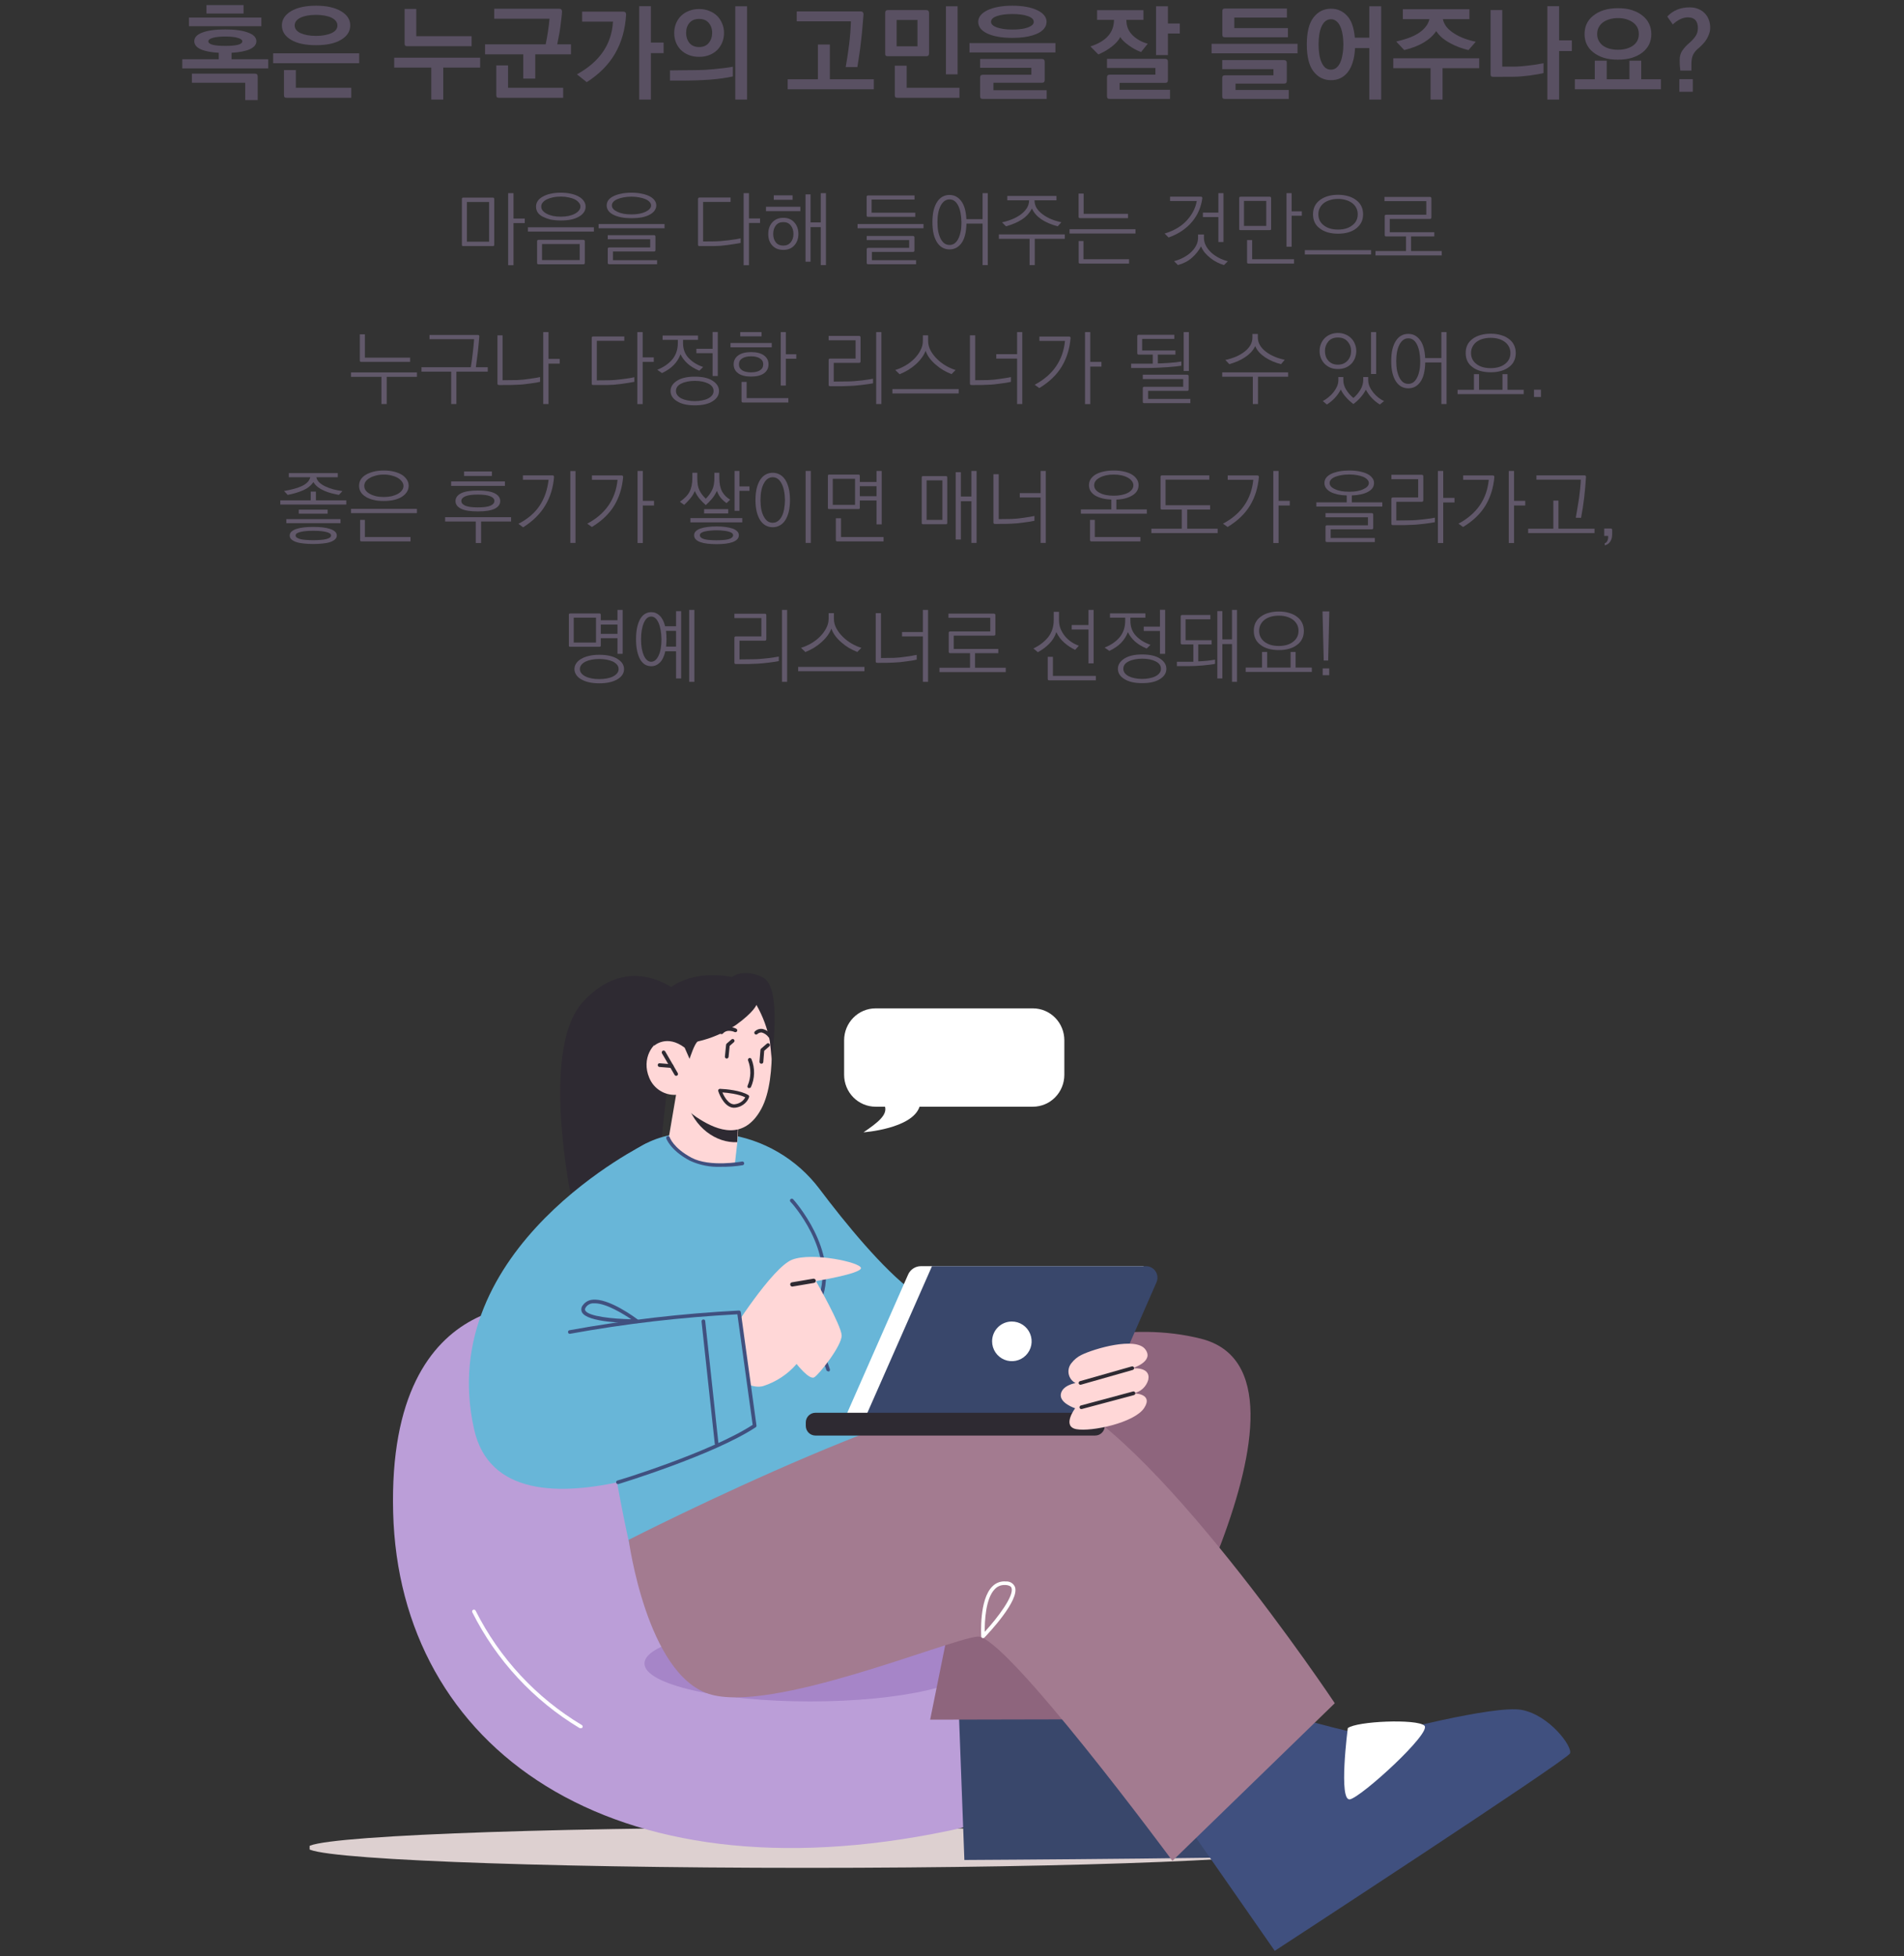 <svg width="329" height="338" viewBox="0 0 329 338" fill="none" xmlns="http://www.w3.org/2000/svg">
<rect x="0" y="0" width="329" height="338" fill="#333333" stroke="none"/>
<path d="M45.162 4.53H32.652V3.036H45.162V4.53ZM42.084 2.334H35.676V0.876H42.084V2.334ZM46.35 11.82H31.5V10.236H37.8V9.12C36.456 9.048 35.412 8.844 34.668 8.508C33.936 8.16 33.57 7.698 33.57 7.122C33.57 6.474 34.032 5.976 34.956 5.628C35.88 5.268 37.206 5.088 38.934 5.088C40.602 5.088 41.91 5.268 42.858 5.628C43.818 5.976 44.298 6.474 44.298 7.122C44.298 7.698 43.92 8.16 43.164 8.508C42.408 8.844 41.358 9.048 40.014 9.12V10.236H46.35V11.82ZM38.934 7.932C40.89 7.932 41.868 7.668 41.868 7.14C41.868 6.888 41.61 6.69 41.094 6.546C40.59 6.39 39.87 6.312 38.934 6.312C37.986 6.312 37.26 6.39 36.756 6.546C36.252 6.69 36 6.888 36 7.14C36 7.668 36.978 7.932 38.934 7.932ZM44.532 17.292H42.372V14.304H33.156V12.72H44.028C44.364 12.72 44.532 12.888 44.532 13.224V17.292Z" fill="#595062"/>
<path d="M60.517 4.386C60.517 5.418 59.989 6.246 58.933 6.87C57.913 7.494 56.473 7.806 54.613 7.806C52.741 7.806 51.295 7.494 50.275 6.87C49.231 6.246 48.709 5.418 48.709 4.386C48.709 3.39 49.231 2.574 50.275 1.938C51.343 1.302 52.789 0.984 54.613 0.984C56.425 0.984 57.865 1.302 58.933 1.938C59.989 2.562 60.517 3.378 60.517 4.386ZM57.259 5.736C57.595 5.58 57.853 5.394 58.033 5.178C58.213 4.95 58.303 4.692 58.303 4.404C58.303 4.116 58.213 3.858 58.033 3.63C57.853 3.402 57.601 3.21 57.277 3.054C56.953 2.898 56.563 2.778 56.107 2.694C55.651 2.61 55.153 2.568 54.613 2.568C53.497 2.568 52.603 2.73 51.931 3.054C51.259 3.378 50.923 3.828 50.923 4.404C50.923 4.692 51.013 4.95 51.193 5.178C51.373 5.394 51.625 5.58 51.949 5.736C52.273 5.88 52.663 5.994 53.119 6.078C53.575 6.162 54.073 6.204 54.613 6.204C55.153 6.204 55.645 6.162 56.089 6.078C56.545 5.994 56.935 5.88 57.259 5.736ZM62.065 10.92H47.197V9.21H62.065V10.92ZM60.697 16.896H49.555C49.363 16.896 49.231 16.86 49.159 16.788C49.099 16.716 49.069 16.584 49.069 16.392V12.108H51.121V15.168H60.697V16.896Z" fill="#595062"/>
<path d="M81.489 7.986H70.401C70.209 7.986 70.077 7.95 70.005 7.878C69.945 7.806 69.915 7.674 69.915 7.482V1.542H71.931V6.258H81.489V7.986ZM82.965 11.676H76.593V17.202H74.523V11.676H68.115V9.966H82.965V11.676Z" fill="#595062"/>
<path d="M98.662 9.39H92.489V13.584H90.418V9.39H83.812V7.662H94.288C94.457 6.87 94.594 6.084 94.703 5.304C94.823 4.512 94.906 3.822 94.954 3.234H85.397V1.506H96.611C96.947 1.506 97.115 1.674 97.115 2.01C97.091 2.406 97.049 2.844 96.989 3.324C96.941 3.792 96.88 4.278 96.808 4.782C96.737 5.286 96.653 5.784 96.556 6.276C96.472 6.768 96.382 7.23 96.287 7.662H98.662V9.39ZM97.312 16.896H86.243C86.05 16.896 85.918 16.86 85.847 16.788C85.787 16.716 85.757 16.584 85.757 16.392V11.298H87.79V15.168H97.312V16.896Z" fill="#595062"/>
<path d="M99.69 12.846C103.626 10.674 105.702 7.638 105.918 3.738H100.59V2.01H107.682C108.018 2.01 108.186 2.178 108.186 2.514C108.042 5.058 107.412 7.296 106.296 9.228C105.18 11.16 103.542 12.816 101.382 14.196L99.69 12.846ZM112.47 17.202H110.454V1.074H112.47V7.356H114.666V9.174H112.47V17.202Z" fill="#595062"/>
<path d="M124.783 7.356C124.579 7.848 124.291 8.28 123.919 8.652C123.535 9.024 123.079 9.312 122.551 9.516C122.035 9.72 121.453 9.822 120.805 9.822C120.157 9.822 119.569 9.72 119.041 9.516C118.513 9.312 118.057 9.024 117.673 8.652C117.301 8.28 117.013 7.848 116.809 7.356C116.605 6.852 116.503 6.294 116.503 5.682C116.503 5.106 116.605 4.566 116.809 4.062C117.013 3.558 117.301 3.12 117.673 2.748C118.057 2.376 118.513 2.088 119.041 1.884C119.569 1.668 120.157 1.56 120.805 1.56C121.453 1.56 122.035 1.668 122.551 1.884C123.079 2.088 123.535 2.376 123.919 2.748C124.291 3.12 124.579 3.558 124.783 4.062C124.999 4.566 125.107 5.106 125.107 5.682C125.107 6.294 124.999 6.852 124.783 7.356ZM120.805 8.13C121.525 8.13 122.077 7.896 122.461 7.428C122.857 6.948 123.055 6.366 123.055 5.682C123.055 4.986 122.857 4.41 122.461 3.954C122.077 3.498 121.525 3.27 120.805 3.27C120.085 3.27 119.527 3.498 119.131 3.954C118.747 4.41 118.555 4.986 118.555 5.682C118.555 6.366 118.747 6.948 119.131 7.428C119.527 7.896 120.085 8.13 120.805 8.13ZM126.637 13.206C125.509 13.458 124.177 13.644 122.641 13.764C121.117 13.872 119.443 13.926 117.619 13.926H115.765V12.162L120.661 12.108C120.937 12.108 121.315 12.096 121.795 12.072C122.275 12.036 122.803 11.994 123.379 11.946C123.955 11.898 124.525 11.838 125.089 11.766C125.665 11.694 126.181 11.616 126.637 11.532V13.206ZM129.085 17.202H127.051V1.092H129.085V17.202Z" fill="#595062"/>
<path d="M146.133 11.586C146.361 10.314 146.559 9 146.727 7.644C146.895 6.276 146.997 4.956 147.033 3.684H137.673V1.974H148.707C149.043 1.974 149.211 2.142 149.211 2.478C149.163 3.162 149.103 3.888 149.031 4.656C148.971 5.412 148.893 6.186 148.797 6.978C148.713 7.782 148.611 8.58 148.491 9.372C148.383 10.152 148.269 10.89 148.149 11.586H146.133ZM150.993 15.42H136.107V13.692H141.327V7.698H143.397V13.692H150.993V15.42Z" fill="#595062"/>
<path d="M158.536 8.004V3.45H154.936V8.004H158.536ZM160.534 9.21C160.534 9.402 160.492 9.534 160.408 9.606C160.336 9.678 160.21 9.714 160.03 9.714H153.442C153.25 9.714 153.118 9.684 153.046 9.624C152.986 9.552 152.956 9.42 152.956 9.228V2.244C152.956 2.064 152.992 1.938 153.064 1.866C153.136 1.782 153.268 1.74 153.46 1.74H160.03C160.366 1.74 160.534 1.908 160.534 2.244V9.21ZM165.466 12.846H163.45V1.092H165.466V12.846ZM165.79 16.896H155.098C154.906 16.896 154.774 16.86 154.702 16.788C154.642 16.716 154.612 16.584 154.612 16.392V11.352H156.664V15.168H165.79V16.896Z" fill="#595062"/>
<path d="M169.032 3.774C169.032 2.97 169.554 2.304 170.598 1.776C171.726 1.248 173.172 0.984 174.936 0.984C176.7 0.984 178.14 1.248 179.256 1.776C180.312 2.292 180.84 2.958 180.84 3.774C180.84 4.194 180.702 4.578 180.426 4.926C180.03 5.43 179.358 5.826 178.41 6.114C177.474 6.402 176.316 6.546 174.936 6.546C174.012 6.546 173.184 6.48 172.452 6.348C171.72 6.216 171.102 6.03 170.598 5.79C170.094 5.55 169.704 5.262 169.428 4.926C169.164 4.578 169.032 4.194 169.032 3.774ZM178.356 4.332C178.536 4.176 178.626 3.99 178.626 3.774C178.626 3.558 178.536 3.366 178.356 3.198C178.176 3.03 177.924 2.892 177.6 2.784C177.276 2.664 176.886 2.574 176.43 2.514C175.974 2.454 175.476 2.424 174.936 2.424C173.82 2.424 172.926 2.544 172.254 2.784C171.582 3.012 171.246 3.342 171.246 3.774C171.246 3.978 171.336 4.164 171.516 4.332C171.696 4.488 171.948 4.626 172.272 4.746C172.596 4.854 172.986 4.944 173.442 5.016C173.898 5.076 174.396 5.106 174.936 5.106C175.764 5.106 176.472 5.04 177.06 4.908C177.66 4.764 178.092 4.572 178.356 4.332ZM182.37 9.066H167.52V7.446H182.37V9.066ZM180.858 17.094H169.86C169.668 17.094 169.536 17.058 169.464 16.986C169.392 16.914 169.356 16.782 169.356 16.59V13.422C169.356 13.242 169.392 13.116 169.464 13.044C169.536 12.96 169.668 12.918 169.86 12.918H178.212V11.712H169.356V10.182H180.012C180.348 10.182 180.516 10.35 180.516 10.686V13.8C180.516 13.992 180.474 14.124 180.39 14.196C180.318 14.268 180.192 14.304 180.012 14.304H171.66V15.582H180.858V17.094Z" fill="#595062"/>
<path d="M197.168 8.994C196.808 8.862 196.441 8.694 196.07 8.49C195.698 8.286 195.35 8.064 195.025 7.824C194.689 7.584 194.389 7.338 194.126 7.086C193.874 6.834 193.688 6.6 193.568 6.384C193.472 6.624 193.304 6.882 193.064 7.158C192.836 7.434 192.553 7.704 192.217 7.968C191.846 8.268 191.456 8.538 191.048 8.778C190.652 9.006 190.232 9.216 189.788 9.408L188.42 8.022C191.132 7.146 192.488 5.616 192.488 3.432H189.572V1.758H197.581V3.432H194.63C194.63 3.984 194.72 4.482 194.9 4.926C195.092 5.358 195.355 5.742 195.691 6.078C196.376 6.762 197.252 7.254 198.32 7.554L197.168 8.994ZM201.812 9.516H199.76V1.092H201.812V4.062H203.864V5.79H201.812V9.516ZM202.172 17.094H191.786C191.594 17.094 191.462 17.058 191.39 16.986C191.318 16.914 191.282 16.782 191.282 16.59V13.404C191.282 13.224 191.318 13.098 191.39 13.026C191.462 12.942 191.594 12.9 191.786 12.9H199.652V11.748H191.282V10.164H201.308C201.644 10.164 201.812 10.332 201.812 10.668V13.818C201.812 14.01 201.77 14.142 201.686 14.214C201.613 14.286 201.488 14.322 201.308 14.322H193.46V15.51H202.172V17.094Z" fill="#595062"/>
<path d="M222.549 6.438H211.695C211.503 6.438 211.371 6.402 211.299 6.33C211.239 6.258 211.209 6.126 211.209 5.934V1.974C211.209 1.794 211.239 1.668 211.299 1.596C211.371 1.512 211.503 1.47 211.695 1.47H222.369V3.036H213.279V4.854H222.549V6.438ZM224.205 9.21H209.355V7.572H224.205V9.21ZM222.693 17.094H211.695C211.503 17.094 211.371 17.058 211.299 16.986C211.227 16.914 211.191 16.782 211.191 16.59V13.512C211.191 13.332 211.227 13.206 211.299 13.134C211.371 13.05 211.503 13.008 211.695 13.008H220.047V11.946H211.191V10.38H221.847C222.183 10.38 222.351 10.548 222.351 10.884V13.944C222.351 14.136 222.309 14.268 222.225 14.34C222.153 14.412 222.027 14.448 221.847 14.448H213.495V15.546H222.693V17.094Z" fill="#595062"/>
<path d="M230.921 11.712C231.209 11.46 231.431 11.154 231.587 10.794C231.767 10.398 231.899 9.936 231.983 9.408C232.079 8.868 232.127 8.286 232.127 7.662C232.127 7.05 232.079 6.48 231.983 5.952C231.899 5.412 231.767 4.95 231.587 4.566C231.419 4.182 231.197 3.882 230.921 3.666C230.657 3.438 230.345 3.324 229.985 3.324C229.613 3.324 229.289 3.438 229.013 3.666C228.749 3.882 228.533 4.182 228.365 4.566C228.185 4.95 228.053 5.412 227.969 5.952C227.885 6.48 227.843 7.05 227.843 7.662C227.843 8.286 227.885 8.868 227.969 9.408C228.053 9.936 228.185 10.398 228.365 10.794C228.533 11.178 228.749 11.484 229.013 11.712C229.289 11.928 229.613 12.036 229.985 12.036C230.333 12.036 230.645 11.928 230.921 11.712ZM238.661 17.202H236.609V8.31H234.143C234.095 9.27 233.957 10.098 233.729 10.794C233.513 11.49 233.219 12.066 232.847 12.522C232.487 12.966 232.061 13.302 231.569 13.53C231.089 13.746 230.561 13.854 229.985 13.854C228.761 13.854 227.759 13.356 226.979 12.36C226.199 11.364 225.809 9.804 225.809 7.68C225.809 5.556 226.199 3.996 226.979 3C227.759 2.004 228.761 1.506 229.985 1.506C231.101 1.506 232.031 1.914 232.775 2.73C233.519 3.534 233.963 4.794 234.107 6.51H236.609V1.092H238.661V17.202Z" fill="#595062"/>
<path d="M253.746 8.652C253.242 8.532 252.72 8.376 252.18 8.184C251.652 7.992 251.136 7.758 250.632 7.482C250.128 7.218 249.66 6.912 249.228 6.564C248.808 6.204 248.454 5.808 248.166 5.376C247.662 6.132 246.948 6.786 246.024 7.338C245.112 7.89 243.984 8.328 242.64 8.652L241.254 7.176C241.974 7.02 242.652 6.828 243.288 6.6C243.936 6.372 244.512 6.102 245.016 5.79C245.532 5.466 245.958 5.1 246.294 4.692C246.642 4.284 246.876 3.822 246.996 3.306H242.406V1.596H253.908V3.306H249.318C249.426 3.81 249.648 4.272 249.984 4.692C250.332 5.1 250.764 5.466 251.28 5.79C251.784 6.114 252.354 6.396 252.99 6.636C253.638 6.876 254.31 7.068 255.006 7.212L253.746 8.652ZM255.6 11.784H249.264V17.202H247.194V11.784H240.75V10.074H255.6V11.784Z" fill="#595062"/>
<path d="M266.707 12.63C266.443 12.69 266.113 12.756 265.717 12.828C265.333 12.9 264.907 12.966 264.439 13.026C263.971 13.086 263.485 13.14 262.981 13.188C262.477 13.236 261.973 13.26 261.469 13.26L258.049 13.278C257.857 13.278 257.725 13.242 257.653 13.17C257.593 13.098 257.563 12.966 257.563 12.774V1.74H259.579V11.514H261.505C261.877 11.514 262.297 11.496 262.765 11.46C263.233 11.424 263.701 11.376 264.169 11.316C264.637 11.268 265.093 11.208 265.537 11.136C265.981 11.064 266.371 10.992 266.707 10.92V12.63ZM269.407 17.202H267.373V1.074H269.407V6.978H271.603V8.814H269.407V17.202Z" fill="#595062"/>
<path d="M282.027 1.758C282.759 1.998 283.359 2.316 283.827 2.712C284.331 3.108 284.709 3.582 284.961 4.134C285.213 4.674 285.339 5.256 285.339 5.88C285.339 7.188 284.835 8.244 283.827 9.048C283.323 9.444 282.717 9.756 282.009 9.984C281.301 10.2 280.491 10.308 279.579 10.308C278.643 10.308 277.821 10.2 277.113 9.984C276.417 9.756 275.817 9.444 275.313 9.048C274.305 8.256 273.801 7.2 273.801 5.88C273.801 5.256 273.921 4.674 274.161 4.134C274.413 3.582 274.791 3.108 275.295 2.712C275.799 2.304 276.405 1.986 277.113 1.758C277.821 1.53 278.643 1.416 279.579 1.416C280.539 1.416 281.355 1.53 282.027 1.758ZM282.153 7.896C282.837 7.416 283.179 6.744 283.179 5.88C283.179 5.028 282.837 4.356 282.153 3.864C281.445 3.372 280.587 3.126 279.579 3.126C279.051 3.126 278.565 3.192 278.121 3.324C277.689 3.444 277.311 3.624 276.987 3.864C276.675 4.092 276.429 4.38 276.249 4.728C276.069 5.064 275.979 5.448 275.979 5.88C275.979 6.312 276.069 6.696 276.249 7.032C276.429 7.368 276.675 7.656 276.987 7.896C277.311 8.124 277.689 8.298 278.121 8.418C278.565 8.538 279.051 8.598 279.579 8.598C280.611 8.598 281.469 8.364 282.153 7.896ZM286.995 15.42H272.127V13.692H275.565V10.488H277.635V13.692H281.559V10.488H283.593V13.692H286.995V15.42Z" fill="#595062"/>
<path d="M292.504 15.852H290.182V13.674H292.504V15.852ZM292.27 12.198H290.344C290.308 11.826 290.278 11.496 290.254 11.208C290.242 10.92 290.236 10.638 290.236 10.362C290.236 9.714 290.392 9.168 290.704 8.724C291.016 8.28 291.388 7.872 291.82 7.5C292.276 7.116 292.648 6.72 292.936 6.312C293.236 5.892 293.386 5.412 293.386 4.872C293.386 3.624 292.81 3 291.658 3C291.226 3 290.782 3.108 290.326 3.324C289.882 3.54 289.456 3.84 289.048 4.224L288.094 2.856C288.61 2.316 289.18 1.92 289.804 1.668C290.428 1.404 291.154 1.272 291.982 1.272C292.546 1.272 293.044 1.368 293.476 1.56C293.92 1.74 294.292 1.992 294.592 2.316C294.892 2.628 295.12 3 295.276 3.432C295.432 3.852 295.51 4.302 295.51 4.782C295.51 5.142 295.45 5.49 295.33 5.826C295.222 6.15 295.078 6.462 294.898 6.762C294.718 7.062 294.508 7.338 294.268 7.59C294.04 7.842 293.806 8.07 293.566 8.274C293.158 8.586 292.84 8.946 292.612 9.354C292.384 9.762 292.27 10.326 292.27 11.046V12.198Z" fill="#595062"/>
<path d="M84.517 41.762V34.902H80.681V41.762H84.517ZM85.399 42.252C85.399 42.364 85.38 42.439 85.343 42.476C85.305 42.504 85.24 42.518 85.147 42.518H80.079C79.967 42.518 79.892 42.504 79.855 42.476C79.827 42.439 79.813 42.364 79.813 42.252V34.412C79.813 34.309 79.827 34.239 79.855 34.202C79.892 34.165 79.967 34.146 80.079 34.146H85.147C85.24 34.146 85.305 34.165 85.343 34.202C85.38 34.239 85.399 34.309 85.399 34.412V42.252ZM88.731 45.822H87.807V33.376H88.731V37.758H90.677V38.542H88.731V45.822Z" fill="#61586A"/>
<path d="M101.052 45.402C101.052 45.505 101.028 45.575 100.982 45.612C100.944 45.649 100.879 45.668 100.786 45.668H93.072C92.969 45.668 92.899 45.649 92.862 45.612C92.824 45.575 92.806 45.505 92.806 45.402V41.706C92.806 41.613 92.824 41.547 92.862 41.51C92.899 41.463 92.969 41.44 93.072 41.44H100.786C100.963 41.44 101.052 41.529 101.052 41.706V45.402ZM95.55 37.996C95.475 37.987 95.405 37.977 95.34 37.968L95.144 37.94C94.686 37.828 94.238 37.665 93.8 37.45C93.016 37.049 92.624 36.465 92.624 35.7C92.624 35.345 92.722 35.019 92.918 34.72C93.114 34.431 93.408 34.179 93.8 33.964C94.173 33.749 94.621 33.586 95.144 33.474C95.676 33.353 96.264 33.292 96.908 33.292C97.552 33.292 98.135 33.353 98.658 33.474C99.18 33.586 99.628 33.749 100.002 33.964C100.375 34.169 100.664 34.421 100.87 34.72C101.084 35.019 101.192 35.345 101.192 35.7C101.192 36.073 101.084 36.409 100.87 36.708C100.664 36.997 100.375 37.245 100.002 37.45C99.628 37.665 99.18 37.828 98.658 37.94C98.135 38.043 97.552 38.094 96.908 38.094C96.581 38.094 96.273 38.08 95.984 38.052C95.909 38.043 95.834 38.033 95.76 38.024C95.694 38.015 95.624 38.005 95.55 37.996ZM99.33 36.932C99.628 36.773 99.862 36.587 100.03 36.372C100.207 36.157 100.296 35.929 100.296 35.686C100.296 35.443 100.207 35.219 100.03 35.014C99.862 34.799 99.628 34.613 99.33 34.454C99.031 34.305 98.672 34.188 98.252 34.104C97.841 34.011 97.393 33.964 96.908 33.964C96.404 33.964 95.946 34.011 95.536 34.104C95.125 34.188 94.77 34.305 94.472 34.454C93.837 34.79 93.52 35.201 93.52 35.686C93.52 36.181 93.837 36.596 94.472 36.932C94.77 37.091 95.125 37.217 95.536 37.31C95.946 37.394 96.404 37.436 96.908 37.436C97.393 37.436 97.841 37.394 98.252 37.31C98.672 37.217 99.031 37.091 99.33 36.932ZM100.17 44.94V42.168H93.66V44.94H100.17ZM102.62 40.012H91.224V39.27H102.62V40.012Z" fill="#61586A"/>
<path d="M113.079 36.428C112.976 36.559 112.85 36.685 112.701 36.806C112.561 36.918 112.397 37.021 112.211 37.114C111.837 37.31 111.389 37.459 110.867 37.562C110.344 37.655 109.761 37.702 109.117 37.702C107.829 37.702 106.793 37.506 106.009 37.114C105.225 36.722 104.833 36.181 104.833 35.49C104.833 34.809 105.225 34.277 106.009 33.894C106.382 33.707 106.83 33.563 107.353 33.46C107.885 33.348 108.473 33.292 109.117 33.292C109.761 33.292 110.344 33.348 110.867 33.46C111.389 33.563 111.837 33.707 112.211 33.894C112.584 34.081 112.873 34.309 113.079 34.58C113.293 34.851 113.401 35.154 113.401 35.49C113.401 35.817 113.293 36.129 113.079 36.428ZM111.539 36.596C111.837 36.456 112.071 36.293 112.239 36.106C112.416 35.919 112.505 35.719 112.505 35.504C112.505 35.28 112.416 35.075 112.239 34.888C112.071 34.701 111.837 34.543 111.539 34.412C111.24 34.281 110.881 34.179 110.461 34.104C110.05 34.02 109.602 33.978 109.117 33.978C108.613 33.978 108.155 34.02 107.745 34.104C107.334 34.179 106.979 34.281 106.681 34.412C106.046 34.683 105.729 35.047 105.729 35.504C105.729 35.933 106.046 36.297 106.681 36.596C106.979 36.736 107.334 36.848 107.745 36.932C108.155 37.007 108.613 37.044 109.117 37.044C109.602 37.044 110.05 37.007 110.461 36.932C110.881 36.848 111.24 36.736 111.539 36.596ZM114.829 39.438H103.433V38.71H114.829V39.438ZM113.541 45.654H105.281C105.178 45.654 105.108 45.635 105.071 45.598C105.033 45.561 105.015 45.491 105.015 45.388V43.022C105.015 42.929 105.033 42.863 105.071 42.826C105.108 42.779 105.178 42.756 105.281 42.756H112.351V41.342H105.015V40.628H112.995C113.172 40.628 113.261 40.717 113.261 40.894V43.19C113.261 43.293 113.237 43.363 113.191 43.4C113.153 43.437 113.088 43.456 112.995 43.456H105.911V44.954H113.541V45.654Z" fill="#61586A"/>
<path d="M127.976 41.972C127.677 42.028 127.327 42.089 126.926 42.154C126.534 42.219 126.123 42.28 125.694 42.336C125.246 42.392 124.812 42.439 124.392 42.476C123.972 42.504 123.589 42.518 123.244 42.518H120.878C120.775 42.518 120.705 42.499 120.668 42.462C120.631 42.415 120.612 42.345 120.612 42.252V34.398C120.612 34.314 120.631 34.249 120.668 34.202C120.705 34.155 120.775 34.132 120.878 34.132H126.24V34.888H121.494V41.72L123.076 41.706C123.58 41.706 124.084 41.687 124.588 41.65C125.101 41.603 125.582 41.552 126.03 41.496C126.478 41.44 126.87 41.384 127.206 41.328C127.551 41.263 127.808 41.211 127.976 41.174V41.972ZM129.418 45.822H128.494V33.376H129.418V37.744H131.336V38.528H129.418V45.822Z" fill="#61586A"/>
<path d="M138.295 36.484H132.359V35.728H138.295V36.484ZM136.951 34.524H133.703V33.754H136.951V34.524ZM137.959 40.418C137.959 41.23 137.721 41.893 137.245 42.406C136.788 42.919 136.158 43.176 135.355 43.176C134.944 43.176 134.576 43.111 134.249 42.98C133.932 42.84 133.661 42.649 133.437 42.406C133.213 42.163 133.04 41.874 132.919 41.538C132.807 41.202 132.751 40.829 132.751 40.418C132.751 39.606 132.984 38.939 133.451 38.416C133.927 37.893 134.562 37.632 135.355 37.632C136.148 37.632 136.778 37.893 137.245 38.416C137.721 38.939 137.959 39.606 137.959 40.418ZM135.355 42.434C135.887 42.434 136.312 42.247 136.629 41.874C136.946 41.491 137.105 41.006 137.105 40.418C137.105 39.83 136.951 39.345 136.643 38.962C136.344 38.57 135.915 38.374 135.355 38.374C134.795 38.374 134.361 38.57 134.053 38.962C133.754 39.345 133.605 39.83 133.605 40.418C133.605 41.006 133.754 41.491 134.053 41.874C134.361 42.247 134.795 42.434 135.355 42.434ZM142.719 45.808H141.823V39.242H140.059V45.22H139.191V33.586H140.059V38.43H141.823V33.376H142.719V45.808Z" fill="#61586A"/>
<path d="M158.149 37.464H150.015C149.912 37.464 149.842 37.445 149.805 37.408C149.767 37.361 149.749 37.291 149.749 37.198V34.034C149.749 33.95 149.767 33.885 149.805 33.838C149.842 33.791 149.912 33.768 150.015 33.768H158.023V34.482H150.603V36.75H158.149V37.464ZM159.577 39.438H148.181V38.71H159.577V39.438ZM158.289 45.654H150.029C149.926 45.654 149.856 45.635 149.819 45.598C149.781 45.561 149.763 45.491 149.763 45.388V43.092C149.763 42.999 149.781 42.933 149.819 42.896C149.856 42.849 149.926 42.826 150.029 42.826H157.099V41.482H149.763V40.768H157.743C157.92 40.768 158.009 40.857 158.009 41.034V43.26C158.009 43.363 157.985 43.433 157.939 43.47C157.901 43.507 157.836 43.526 157.743 43.526H150.659V44.954H158.289V45.654Z" fill="#61586A"/>
<path d="M170.68 45.808H169.784V38.626H166.998C166.96 40.138 166.676 41.263 166.144 42C165.612 42.728 164.921 43.092 164.072 43.092C163.633 43.092 163.232 42.994 162.868 42.798C162.513 42.602 162.205 42.308 161.944 41.916C161.682 41.524 161.477 41.034 161.328 40.446C161.188 39.858 161.118 39.172 161.118 38.388C161.118 37.604 161.188 36.918 161.328 36.33C161.477 35.742 161.682 35.252 161.944 34.86C162.205 34.468 162.513 34.174 162.868 33.978C163.232 33.782 163.633 33.684 164.072 33.684C164.884 33.684 165.556 34.034 166.088 34.734C166.62 35.425 166.918 36.47 166.984 37.87H169.784V33.376H170.68V45.808ZM165.29 41.72C165.616 41.309 165.85 40.745 165.99 40.026C166.083 39.643 166.13 39.097 166.13 38.388C166.111 37.184 165.924 36.232 165.57 35.532C165.215 34.813 164.716 34.454 164.072 34.454C163.437 34.454 162.928 34.813 162.546 35.532C162.172 36.241 161.986 37.193 161.986 38.388C161.986 38.995 162.032 39.541 162.126 40.026C162.228 40.502 162.368 40.913 162.546 41.258C162.723 41.603 162.938 41.869 163.19 42.056C163.451 42.233 163.745 42.322 164.072 42.322C164.566 42.322 164.972 42.121 165.29 41.72Z" fill="#61586A"/>
<path d="M182.763 39.102C180.429 38.477 178.945 37.45 178.311 36.022C177.891 36.815 177.312 37.45 176.575 37.926C175.847 38.402 174.932 38.794 173.831 39.102L173.145 38.416C173.789 38.276 174.391 38.089 174.951 37.856C175.511 37.623 176.005 37.343 176.435 37.016C176.855 36.699 177.191 36.339 177.443 35.938C177.695 35.527 177.821 35.084 177.821 34.608H174.055V33.852H182.553V34.608H178.759C178.759 35.112 178.885 35.565 179.137 35.966C179.398 36.367 179.753 36.731 180.201 37.058C180.63 37.375 181.125 37.651 181.685 37.884C182.245 38.108 182.819 38.281 183.407 38.402L182.763 39.102ZM183.995 41.258H178.801V45.808H177.905V41.258H172.599V40.502H183.995V41.258Z" fill="#61586A"/>
<path d="M194.916 37.688H186.642C186.539 37.688 186.469 37.669 186.432 37.632C186.394 37.585 186.376 37.515 186.376 37.422V33.446H187.244V36.946H194.916V37.688ZM196.204 40.348H184.808V39.606H196.204V40.348ZM195.098 45.542H186.656C186.553 45.542 186.483 45.523 186.446 45.486C186.408 45.449 186.39 45.379 186.39 45.276V41.65H187.216V44.786H195.098V45.542Z" fill="#61586A"/>
<path d="M201.245 40.348C202.85 39.863 204.12 39.116 205.053 38.108C206.005 37.072 206.584 35.947 206.789 34.734H202.183V33.978H207.489C207.666 33.978 207.755 34.067 207.755 34.244C207.652 35 207.456 35.719 207.167 36.4C206.878 37.072 206.49 37.702 206.005 38.29C205.52 38.878 204.936 39.405 204.255 39.872C203.574 40.339 202.794 40.726 201.917 41.034L201.245 40.348ZM211.409 41.818H210.527V37.506H207.853V36.736H210.527V33.376H211.409V41.818ZM211.493 45.794C211.073 45.673 210.662 45.509 210.261 45.304C209.86 45.099 209.486 44.856 209.141 44.576C208.786 44.296 208.469 43.993 208.189 43.666C207.918 43.33 207.699 42.966 207.531 42.574C207.139 43.302 206.616 43.955 205.963 44.534C205.31 45.113 204.502 45.533 203.541 45.794L202.869 45.122C203.466 44.973 204.017 44.758 204.521 44.478C205.034 44.207 205.473 43.895 205.837 43.54C206.201 43.195 206.486 42.817 206.691 42.406C206.906 41.995 207.013 41.566 207.013 41.118V40.516H208.035V41.118C208.035 41.566 208.142 42 208.357 42.42C208.572 42.84 208.866 43.227 209.239 43.582C209.612 43.937 210.051 44.249 210.555 44.52C211.059 44.791 211.596 44.996 212.165 45.136L211.493 45.794Z" fill="#61586A"/>
<path d="M218.802 39.032V34.72H214.952V39.032H218.802ZM219.642 39.494C219.642 39.606 219.623 39.681 219.586 39.718C219.549 39.746 219.483 39.76 219.39 39.76H214.392C214.28 39.76 214.205 39.746 214.168 39.718C214.14 39.681 214.126 39.606 214.126 39.494V34.258C214.126 34.155 214.14 34.085 214.168 34.048C214.205 34.011 214.28 33.992 214.392 33.992H219.39C219.483 33.992 219.549 34.011 219.586 34.048C219.623 34.085 219.642 34.155 219.642 34.258V39.494ZM223.184 42.63H222.302V33.376H223.184V36.512H224.948V37.282H223.184V42.63ZM223.604 45.542H215.75C215.647 45.542 215.577 45.523 215.54 45.486C215.503 45.449 215.484 45.379 215.484 45.276V41.482H216.366V44.786H223.604V45.542Z" fill="#61586A"/>
<path d="M232.971 33.894C233.503 34.053 233.956 34.277 234.329 34.566C235.132 35.154 235.533 35.971 235.533 37.016C235.533 37.557 235.43 38.029 235.225 38.43C235.02 38.822 234.721 39.172 234.329 39.48C233.956 39.769 233.503 39.993 232.971 40.152C232.439 40.301 231.851 40.376 231.207 40.376C230.554 40.376 229.961 40.301 229.429 40.152C228.897 39.993 228.444 39.769 228.071 39.48C227.278 38.911 226.881 38.089 226.881 37.016C226.881 36.503 226.979 36.041 227.175 35.63C227.38 35.21 227.679 34.855 228.071 34.566C228.444 34.277 228.897 34.053 229.429 33.894C229.961 33.735 230.554 33.656 231.207 33.656C231.823 33.656 232.411 33.735 232.971 33.894ZM231.207 39.662C232.215 39.662 233.027 39.424 233.643 38.948C233.951 38.724 234.189 38.453 234.357 38.136C234.525 37.809 234.609 37.436 234.609 37.016C234.609 36.615 234.525 36.251 234.357 35.924C234.189 35.597 233.951 35.317 233.643 35.084C233.344 34.86 232.99 34.687 232.579 34.566C232.168 34.435 231.711 34.37 231.207 34.37C230.703 34.37 230.241 34.435 229.821 34.566C229.41 34.687 229.056 34.86 228.757 35.084C228.458 35.317 228.225 35.597 228.057 35.924C227.889 36.251 227.805 36.615 227.805 37.016C227.805 37.436 227.889 37.809 228.057 38.136C228.225 38.453 228.458 38.724 228.757 38.948C229.373 39.424 230.19 39.662 231.207 39.662ZM236.919 43.974H225.467V43.218H236.919V43.974Z" fill="#61586A"/>
<path d="M249.128 44.128H237.676V43.372H242.954V40.852H239.538C239.435 40.852 239.365 40.829 239.328 40.782C239.291 40.735 239.272 40.665 239.272 40.572V37.352C239.272 37.268 239.291 37.207 239.328 37.17C239.365 37.123 239.435 37.1 239.538 37.1H246.454V34.748H239.23V34.02H247.07C247.247 34.02 247.336 34.109 247.336 34.286V37.562C247.336 37.739 247.247 37.828 247.07 37.828H240.14V40.124H247.84V40.852H243.822V43.372H249.128V44.128Z" fill="#61586A"/>
<path d="M70.867 62.528H62.438C62.336 62.528 62.266 62.509 62.228 62.472C62.191 62.425 62.172 62.355 62.172 62.262V57.768H63.054V61.786H70.867V62.528ZM72.043 65.104H66.82V69.808H65.91V65.104H60.647V64.348H72.043V65.104Z" fill="#61586A"/>
<path d="M78.862 69.808H77.966V64.208H72.828V63.452H81.353C81.484 62.659 81.596 61.842 81.689 61.002C81.792 60.162 81.871 59.364 81.927 58.608H74.213V57.866H82.558C82.735 57.866 82.823 57.955 82.823 58.132C82.796 58.505 82.758 58.925 82.712 59.392C82.674 59.849 82.627 60.316 82.572 60.792C82.516 61.277 82.455 61.753 82.389 62.22C82.334 62.677 82.278 63.088 82.222 63.452H84.279V64.208H78.862V69.808Z" fill="#61586A"/>
<path d="M93.325 65.972C93.119 66.019 92.862 66.07 92.555 66.126C92.246 66.173 91.915 66.219 91.561 66.266C91.197 66.313 90.823 66.359 90.441 66.406C90.067 66.443 89.713 66.467 89.376 66.476C88.957 66.495 88.56 66.509 88.186 66.518C87.813 66.518 87.487 66.518 87.207 66.518C86.917 66.527 86.684 66.532 86.507 66.532C86.329 66.523 86.236 66.518 86.227 66.518C86.124 66.518 86.054 66.499 86.016 66.462C85.979 66.415 85.96 66.345 85.96 66.252V57.936H86.843V65.692L89.418 65.664C89.717 65.655 90.049 65.631 90.412 65.594C90.776 65.557 91.136 65.51 91.49 65.454C91.855 65.407 92.195 65.356 92.513 65.3C92.839 65.244 93.11 65.193 93.325 65.146V65.972ZM94.781 69.808H93.871V57.376H94.781V62.01H96.713V62.822H94.781V69.808Z" fill="#61586A"/>
<path d="M109.608 65.972C109.309 66.028 108.959 66.089 108.558 66.154C108.166 66.219 107.755 66.28 107.326 66.336C106.878 66.392 106.444 66.439 106.024 66.476C105.604 66.504 105.221 66.518 104.876 66.518H102.51C102.407 66.518 102.337 66.499 102.3 66.462C102.263 66.415 102.244 66.345 102.244 66.252V58.398C102.244 58.314 102.263 58.249 102.3 58.202C102.337 58.155 102.407 58.132 102.51 58.132H107.872V58.888H103.126V65.72L104.708 65.706C105.212 65.706 105.716 65.687 106.22 65.65C106.733 65.603 107.214 65.552 107.662 65.496C108.11 65.44 108.502 65.384 108.838 65.328C109.183 65.263 109.44 65.211 109.608 65.174V65.972ZM111.05 69.822H110.126V57.376H111.05V61.744H112.968V62.528H111.05V69.822Z" fill="#61586A"/>
<path d="M120.837 64.054C119.988 63.69 119.306 63.275 118.793 62.808C118.28 62.341 117.878 61.809 117.589 61.212C117.328 61.912 116.94 62.528 116.427 63.06C115.914 63.592 115.232 64.059 114.383 64.46L113.571 63.886C114.672 63.447 115.54 62.85 116.175 62.094C116.81 61.329 117.127 60.377 117.127 59.238V58.72H114.495V57.978H120.613V58.72H118.023V59.266C118.023 60.311 118.345 61.175 118.989 61.856C119.633 62.537 120.468 63.055 121.495 63.41L120.837 64.054ZM124.029 64.964H123.133V61.016H120.333V60.26H123.133V57.362H124.029V64.964ZM124.239 67.554C124.239 68.273 123.875 68.861 123.147 69.318C122.428 69.794 121.397 70.032 120.053 70.032C118.737 70.032 117.71 69.794 116.973 69.318C116.236 68.861 115.867 68.273 115.867 67.554C115.867 66.854 116.236 66.266 116.973 65.79C117.71 65.314 118.737 65.076 120.053 65.076C121.397 65.076 122.428 65.314 123.147 65.79C123.875 66.266 124.239 66.854 124.239 67.554ZM123.301 67.554C123.301 66.994 122.993 66.565 122.377 66.266C121.77 65.958 120.996 65.804 120.053 65.804C119.596 65.804 119.166 65.846 118.765 65.93C118.373 66.005 118.032 66.117 117.743 66.266C117.118 66.555 116.805 66.985 116.805 67.554C116.805 67.834 116.889 68.081 117.057 68.296C117.225 68.511 117.454 68.693 117.743 68.842C118.042 68.991 118.387 69.103 118.779 69.178C119.171 69.262 119.596 69.304 120.053 69.304C120.51 69.304 120.935 69.262 121.327 69.178C121.728 69.103 122.074 68.991 122.363 68.842C122.652 68.693 122.881 68.511 123.049 68.296C123.217 68.081 123.301 67.834 123.301 67.554Z" fill="#61586A"/>
<path d="M131.59 58.118H127.908V57.376H131.59V58.118ZM133.354 60.008H126.228V59.266H133.354V60.008ZM132.794 62.948C132.794 63.601 132.533 64.119 132.01 64.502C131.487 64.875 130.745 65.062 129.784 65.062C128.823 65.062 128.081 64.875 127.558 64.502C127.035 64.119 126.774 63.601 126.774 62.948C126.774 62.304 127.035 61.791 127.558 61.408C128.081 61.025 128.823 60.834 129.784 60.834C130.745 60.834 131.487 61.025 132.01 61.408C132.533 61.791 132.794 62.304 132.794 62.948ZM131.31 63.984C131.693 63.741 131.884 63.396 131.884 62.948C131.884 62.5 131.693 62.159 131.31 61.926C130.937 61.683 130.428 61.562 129.784 61.562C129.14 61.562 128.627 61.683 128.244 61.926C127.871 62.159 127.684 62.5 127.684 62.948C127.684 63.396 127.871 63.741 128.244 63.984C128.627 64.217 129.14 64.334 129.784 64.334C130.428 64.334 130.937 64.217 131.31 63.984ZM135.79 66.616H134.908V57.376H135.79V61.212H137.596V61.982H135.79V66.616ZM136.224 69.542H128.398C128.295 69.542 128.225 69.523 128.188 69.486C128.151 69.449 128.132 69.379 128.132 69.276V65.986H129.014V68.786H136.224V69.542Z" fill="#61586A"/>
<path d="M150.855 66.224C150.669 66.261 150.421 66.303 150.113 66.35C149.815 66.397 149.469 66.443 149.077 66.49C148.704 66.537 148.307 66.579 147.887 66.616C147.477 66.653 147.075 66.677 146.683 66.686C146.291 66.705 145.909 66.719 145.535 66.728C145.162 66.728 144.826 66.728 144.527 66.728H143.449C143.347 66.728 143.277 66.709 143.239 66.672C143.202 66.625 143.183 66.555 143.183 66.462V62.22C143.183 62.136 143.202 62.071 143.239 62.024C143.277 61.977 143.347 61.954 143.449 61.954H147.845V58.79H143.183V58.034H148.433C148.611 58.034 148.699 58.123 148.699 58.3V62.43C148.699 62.607 148.611 62.696 148.433 62.696H144.065V65.93L146.403 65.902C146.823 65.902 147.253 65.883 147.691 65.846C148.139 65.809 148.573 65.767 148.993 65.72C149.395 65.664 149.759 65.613 150.085 65.566C150.421 65.519 150.678 65.477 150.855 65.44V66.224ZM152.297 69.808H151.401V57.376H152.297V69.808Z" fill="#61586A"/>
<path d="M164.422 64.642C163.937 64.455 163.461 64.227 162.994 63.956C162.537 63.685 162.112 63.377 161.72 63.032C161.319 62.696 160.964 62.327 160.656 61.926C160.348 61.525 160.11 61.086 159.942 60.61C159.774 61.039 159.541 61.455 159.242 61.856C158.953 62.248 158.612 62.617 158.22 62.962C157.828 63.317 157.394 63.639 156.918 63.928C156.452 64.208 155.962 64.451 155.448 64.656L154.692 63.928C155.28 63.751 155.859 63.499 156.428 63.172C157.007 62.836 157.52 62.444 157.968 61.996C158.416 61.548 158.776 61.063 159.046 60.54C159.326 60.008 159.466 59.462 159.466 58.902V57.936H160.376V58.902C160.376 59.49 160.521 60.05 160.81 60.582C161.1 61.105 161.473 61.59 161.93 62.038C162.388 62.486 162.896 62.873 163.456 63.2C164.026 63.527 164.581 63.769 165.122 63.928L164.422 64.642ZM165.654 67.974H154.202V67.218H165.654V67.974Z" fill="#61586A"/>
<path d="M174.685 65.972C174.48 66.019 174.223 66.07 173.915 66.126C173.607 66.173 173.276 66.219 172.921 66.266C172.557 66.313 172.184 66.359 171.801 66.406C171.428 66.443 171.073 66.467 170.737 66.476C170.317 66.495 169.935 66.509 169.589 66.518C169.244 66.518 168.945 66.518 168.693 66.518C168.441 66.527 168.241 66.532 168.091 66.532C167.951 66.523 167.877 66.518 167.867 66.518C167.765 66.518 167.695 66.499 167.657 66.462C167.62 66.415 167.601 66.345 167.601 66.252V57.936H168.511V65.692L170.779 65.664C171.078 65.655 171.409 65.631 171.773 65.594C172.137 65.557 172.497 65.51 172.851 65.454C173.215 65.407 173.556 65.356 173.873 65.3C174.2 65.244 174.471 65.193 174.685 65.146V65.972ZM176.645 69.808H175.749V61.954H172.151V61.198H175.749V57.376H176.645V69.808Z" fill="#61586A"/>
<path d="M178.788 66.476C181.943 64.796 183.688 62.271 184.024 58.902H179.6V58.146H184.724C184.902 58.146 184.99 58.235 184.99 58.412C184.832 60.269 184.318 61.917 183.45 63.354C182.582 64.782 181.294 66.014 179.586 67.05L178.788 66.476ZM188.392 69.822H187.482V57.376H188.392V62.528H190.324V63.34H188.392V69.822Z" fill="#61586A"/>
<path d="M204.13 63.186C203.915 63.223 203.598 63.265 203.178 63.312C202.758 63.349 202.277 63.391 201.736 63.438C201.204 63.475 200.635 63.508 200.028 63.536C199.431 63.564 198.838 63.578 198.25 63.578H195.45V62.836H199.188V61.268H196.78C196.677 61.268 196.607 61.249 196.57 61.212C196.533 61.165 196.514 61.095 196.514 61.002V58.104C196.514 58.02 196.533 57.955 196.57 57.908C196.607 57.861 196.677 57.838 196.78 57.838H202.912V58.552H197.354V60.554H203.108V61.268H200.07V62.794C200.285 62.794 200.569 62.785 200.924 62.766C201.288 62.747 201.666 62.724 202.058 62.696C202.45 62.668 202.828 62.635 203.192 62.598C203.565 62.551 203.878 62.505 204.13 62.458V63.186ZM205.432 64.096H204.536V57.376H205.432V64.096ZM205.684 69.654H197.732C197.629 69.654 197.559 69.635 197.522 69.598C197.485 69.561 197.466 69.491 197.466 69.388V67.092C197.466 66.999 197.485 66.933 197.522 66.896C197.559 66.849 197.629 66.826 197.732 66.826H204.452V65.496H197.466V64.74H205.124C205.301 64.74 205.39 64.829 205.39 65.006V67.274C205.39 67.377 205.367 67.447 205.32 67.484C205.283 67.521 205.217 67.54 205.124 67.54H198.39V68.926H205.684V69.654Z" fill="#61586A"/>
<path d="M221.352 62.92C220.866 62.799 220.39 62.64 219.923 62.444C219.466 62.248 219.037 62.019 218.635 61.758C218.243 61.497 217.893 61.203 217.585 60.876C217.287 60.549 217.058 60.19 216.899 59.798C216.694 60.209 216.438 60.577 216.13 60.904C215.822 61.221 215.471 61.506 215.079 61.758C214.697 62.01 214.277 62.234 213.819 62.43C213.371 62.617 212.905 62.78 212.419 62.92L211.733 62.192C212.377 62.052 212.979 61.865 213.539 61.632C214.109 61.389 214.604 61.105 215.023 60.778C215.453 60.451 215.789 60.087 216.031 59.686C216.283 59.275 216.41 58.818 216.41 58.314V57.698H217.347V58.3C217.347 58.785 217.469 59.233 217.712 59.644C217.954 60.055 218.29 60.423 218.719 60.75C219.139 61.077 219.63 61.361 220.189 61.604C220.749 61.847 221.352 62.033 221.995 62.164L221.352 62.92ZM222.583 65.09H217.375V69.808H216.479V65.09H211.188V64.334H222.583V65.09Z" fill="#61586A"/>
<path d="M234.121 61.898C233.962 62.281 233.748 62.607 233.477 62.878C233.197 63.158 232.861 63.377 232.469 63.536C232.086 63.685 231.657 63.76 231.181 63.76C230.696 63.76 230.257 63.681 229.865 63.522C229.482 63.354 229.151 63.125 228.871 62.836C228.6 62.556 228.39 62.229 228.241 61.856C228.092 61.473 228.017 61.072 228.017 60.652C228.017 60.223 228.092 59.821 228.241 59.448C228.39 59.065 228.605 58.729 228.885 58.44C229.156 58.16 229.487 57.941 229.879 57.782C230.271 57.614 230.71 57.53 231.195 57.53C231.671 57.53 232.1 57.614 232.483 57.782C232.866 57.941 233.197 58.16 233.477 58.44C233.757 58.72 233.972 59.051 234.121 59.434C234.28 59.817 234.359 60.223 234.359 60.652C234.359 61.053 234.28 61.469 234.121 61.898ZM233.463 60.638C233.463 60.013 233.262 59.471 232.861 59.014C232.469 58.547 231.909 58.314 231.181 58.314C230.453 58.314 229.898 58.547 229.515 59.014C229.132 59.481 228.941 60.022 228.941 60.638C228.941 60.955 228.988 61.259 229.081 61.548C229.174 61.828 229.319 62.08 229.515 62.304C229.702 62.519 229.935 62.691 230.215 62.822C230.495 62.943 230.817 63.004 231.181 63.004C231.545 63.004 231.867 62.943 232.147 62.822C232.427 62.691 232.665 62.519 232.861 62.304C233.262 61.847 233.463 61.291 233.463 60.638ZM237.789 64.614H236.907V57.376H237.789V64.614ZM238.433 69.892C237.901 69.565 237.434 69.187 237.033 68.758C236.641 68.338 236.3 67.862 236.011 67.33C235.75 67.834 235.437 68.287 235.073 68.688C234.718 69.099 234.312 69.472 233.855 69.808C233.342 69.416 232.903 69.01 232.539 68.59C232.175 68.179 231.89 67.75 231.685 67.302C231.396 67.843 231.05 68.329 230.649 68.758C230.248 69.187 229.79 69.565 229.277 69.892L228.577 69.29C228.904 69.122 229.226 68.907 229.543 68.646C229.87 68.385 230.159 68.095 230.411 67.778C230.663 67.461 230.868 67.125 231.027 66.77C231.186 66.406 231.265 66.028 231.265 65.636V65.146H232.119V65.706C232.119 66.247 232.282 66.789 232.609 67.33C232.936 67.862 233.351 68.338 233.855 68.758C234.247 68.459 234.644 68.002 235.045 67.386C235.39 66.817 235.563 66.219 235.563 65.594V65.146H236.417V65.664C236.417 66.028 236.492 66.392 236.641 66.756C236.8 67.12 237.01 67.465 237.271 67.792C237.532 68.119 237.826 68.413 238.153 68.674C238.48 68.935 238.816 69.141 239.161 69.29L238.433 69.892Z" fill="#61586A"/>
<path d="M249.956 69.808H249.06V62.626H246.274C246.237 64.138 245.952 65.263 245.42 66C244.888 66.728 244.197 67.092 243.348 67.092C242.909 67.092 242.508 66.994 242.144 66.798C241.789 66.602 241.481 66.308 241.22 65.916C240.959 65.524 240.753 65.034 240.604 64.446C240.464 63.858 240.394 63.172 240.394 62.388C240.394 61.604 240.464 60.918 240.604 60.33C240.753 59.742 240.959 59.252 241.22 58.86C241.481 58.468 241.789 58.174 242.144 57.978C242.508 57.782 242.909 57.684 243.348 57.684C244.16 57.684 244.832 58.034 245.364 58.734C245.896 59.425 246.195 60.47 246.26 61.87H249.06V57.376H249.956V69.808ZM244.566 65.72C244.893 65.309 245.126 64.745 245.266 64.026C245.359 63.643 245.406 63.097 245.406 62.388C245.387 61.184 245.201 60.232 244.846 59.532C244.491 58.813 243.992 58.454 243.348 58.454C242.713 58.454 242.205 58.813 241.822 59.532C241.449 60.241 241.262 61.193 241.262 62.388C241.262 62.995 241.309 63.541 241.402 64.026C241.505 64.502 241.645 64.913 241.822 65.258C241.999 65.603 242.214 65.869 242.466 66.056C242.727 66.233 243.021 66.322 243.348 66.322C243.843 66.322 244.249 66.121 244.566 65.72Z" fill="#61586A"/>
<path d="M261.605 62.402C261.502 62.617 261.372 62.813 261.213 62.99C261.064 63.158 260.896 63.307 260.709 63.438C260.336 63.727 259.883 63.947 259.351 64.096C258.819 64.245 258.231 64.32 257.587 64.32C256.934 64.32 256.341 64.245 255.809 64.096C255.277 63.947 254.824 63.727 254.451 63.438C253.658 62.869 253.261 62.052 253.261 60.988C253.261 60.475 253.359 60.013 253.555 59.602C253.76 59.182 254.059 58.832 254.451 58.552C254.824 58.263 255.277 58.043 255.809 57.894C256.341 57.735 256.934 57.656 257.587 57.656C258.231 57.656 258.819 57.735 259.351 57.894C259.883 58.043 260.336 58.263 260.709 58.552C261.101 58.832 261.4 59.182 261.605 59.602C261.81 60.013 261.913 60.475 261.913 60.988C261.913 61.529 261.81 62.001 261.605 62.402ZM257.587 63.606C258.604 63.606 259.416 63.373 260.023 62.906C260.331 62.682 260.569 62.411 260.737 62.094C260.905 61.777 260.989 61.408 260.989 60.988C260.989 60.587 260.905 60.227 260.737 59.91C260.569 59.583 260.331 59.303 260.023 59.07C259.724 58.846 259.37 58.673 258.959 58.552C258.548 58.431 258.091 58.37 257.587 58.37C257.083 58.37 256.621 58.431 256.201 58.552C255.79 58.673 255.436 58.846 255.137 59.07C254.838 59.303 254.605 59.583 254.437 59.91C254.269 60.227 254.185 60.587 254.185 60.988C254.185 61.408 254.269 61.777 254.437 62.094C254.605 62.411 254.838 62.682 255.137 62.906C255.744 63.373 256.56 63.606 257.587 63.606ZM263.285 68.1H251.861V67.344H254.689V64.642H255.571V67.344H259.617V64.642H260.485V67.344H263.285V68.1Z" fill="#61586A"/>
<path d="M266.268 68.59H265.064V67.33H266.268V68.59Z" fill="#61586A"/>
<path d="M58.559 85.506C58.111 85.422 57.668 85.324 57.23 85.212C56.8 85.1 56.389 84.955 55.998 84.778C55.605 84.61 55.251 84.405 54.934 84.162C54.616 83.919 54.355 83.63 54.15 83.294C53.739 83.901 53.151 84.372 52.386 84.708C51.63 85.044 50.738 85.31 49.712 85.506L49.081 84.834C49.669 84.731 50.215 84.615 50.719 84.484C51.233 84.353 51.69 84.195 52.092 84.008C52.493 83.831 52.824 83.616 53.086 83.364C53.347 83.112 53.524 82.809 53.617 82.454H49.907V81.74H58.364V82.454H54.667C54.733 82.79 54.901 83.089 55.172 83.35C55.442 83.611 55.788 83.84 56.208 84.036C56.627 84.232 57.085 84.4 57.58 84.54C58.084 84.671 58.615 84.773 59.175 84.848L58.559 85.506ZM59.834 87.172H48.438V86.444H53.688V84.932H54.584V86.444H59.834V87.172ZM56.614 88.754H51.63V88.054H56.614V88.754ZM58.84 90.392H49.474V89.692H58.84V90.392ZM58.196 92.52C58.196 92.791 58.093 93.015 57.888 93.192C57.691 93.379 57.416 93.533 57.062 93.654C56.697 93.775 56.268 93.859 55.773 93.906C55.279 93.962 54.733 93.99 54.136 93.99C53.538 93.99 52.987 93.962 52.483 93.906C51.989 93.859 51.559 93.775 51.196 93.654C50.841 93.533 50.561 93.379 50.355 93.192C50.16 93.015 50.062 92.791 50.062 92.52C50.062 92.259 50.164 92.035 50.37 91.848C50.575 91.661 50.859 91.507 51.224 91.386C51.587 91.265 52.017 91.176 52.511 91.12C53.006 91.064 53.547 91.036 54.136 91.036C54.724 91.036 55.26 91.064 55.745 91.12C56.24 91.176 56.669 91.265 57.033 91.386C57.398 91.507 57.682 91.661 57.888 91.848C58.093 92.035 58.196 92.259 58.196 92.52ZM56.95 92.912C57.117 92.819 57.202 92.683 57.202 92.506C57.202 92.357 57.117 92.231 56.95 92.128C56.782 92.035 56.557 91.955 56.278 91.89C55.998 91.825 55.675 91.778 55.312 91.75C54.947 91.722 54.556 91.708 54.136 91.708C53.715 91.708 53.324 91.722 52.959 91.75C52.596 91.778 52.273 91.825 51.993 91.89C51.714 91.955 51.489 92.035 51.322 92.128C51.163 92.231 51.084 92.357 51.084 92.506C51.084 92.674 51.163 92.809 51.322 92.912C51.48 93.015 51.7 93.099 51.98 93.164C52.26 93.229 52.581 93.271 52.946 93.29C53.319 93.318 53.715 93.332 54.136 93.332C54.556 93.332 54.947 93.318 55.312 93.29C55.685 93.271 56.011 93.229 56.291 93.164C56.572 93.099 56.791 93.015 56.95 92.912Z" fill="#61586A"/>
<path d="M63.517 86.01C63.414 85.973 63.316 85.917 63.222 85.842C62.438 85.385 62.047 84.745 62.047 83.924C62.047 83.121 62.438 82.487 63.222 82.02C63.596 81.796 64.044 81.619 64.567 81.488C65.099 81.357 65.686 81.292 66.331 81.292C66.975 81.292 67.558 81.357 68.081 81.488C68.603 81.619 69.051 81.796 69.424 82.02C69.798 82.253 70.087 82.533 70.293 82.86C70.507 83.177 70.615 83.532 70.615 83.924C70.615 84.325 70.507 84.689 70.293 85.016C70.087 85.333 69.798 85.609 69.424 85.842C69.051 86.075 68.603 86.253 68.081 86.374C67.558 86.495 66.975 86.556 66.331 86.556C65.612 86.556 65.024 86.495 64.567 86.374C64.436 86.337 64.31 86.304 64.189 86.276C64.067 86.239 63.95 86.197 63.839 86.15C63.782 86.131 63.727 86.108 63.67 86.08C63.614 86.052 63.563 86.029 63.517 86.01ZM68.752 85.324C69.051 85.156 69.284 84.955 69.453 84.722C69.63 84.489 69.719 84.237 69.719 83.966C69.719 83.695 69.63 83.443 69.453 83.21C69.284 82.967 69.051 82.757 68.752 82.58C68.454 82.403 68.094 82.263 67.674 82.16C67.264 82.048 66.816 81.992 66.331 81.992C65.826 81.992 65.369 82.048 64.959 82.16C64.548 82.263 64.193 82.403 63.895 82.58C63.26 82.944 62.943 83.406 62.943 83.966C62.943 84.517 63.26 84.969 63.895 85.324C64.193 85.492 64.548 85.627 64.959 85.73C65.369 85.823 65.826 85.87 66.331 85.87C66.816 85.87 67.264 85.823 67.674 85.73C68.094 85.627 68.454 85.492 68.752 85.324ZM72.043 88.656H60.647V87.914H72.043V88.656ZM70.936 93.542H62.495C62.392 93.542 62.322 93.523 62.285 93.486C62.247 93.449 62.228 93.379 62.228 93.276V89.818H63.054V92.786H70.936V93.542Z" fill="#61586A"/>
<path d="M87.248 83.952H77.952V83.182H87.248V83.952ZM84.994 82.23H80.192V81.46H84.994V82.23ZM86.436 86.57C86.436 87.13 86.123 87.569 85.498 87.886C84.873 88.203 83.897 88.362 82.572 88.362C81.247 88.362 80.271 88.203 79.646 87.886C79.021 87.569 78.708 87.13 78.708 86.57C78.708 86.01 79.021 85.567 79.646 85.24C80.271 84.913 81.247 84.75 82.572 84.75C83.897 84.75 84.873 84.913 85.498 85.24C86.123 85.567 86.436 86.01 86.436 86.57ZM84.756 87.368C85.204 87.163 85.428 86.892 85.428 86.556C85.428 86.22 85.204 85.954 84.756 85.758C84.308 85.553 83.58 85.45 82.572 85.45C81.564 85.45 80.836 85.553 80.388 85.758C79.94 85.954 79.716 86.22 79.716 86.556C79.716 86.892 79.94 87.163 80.388 87.368C80.836 87.564 81.564 87.662 82.572 87.662C83.58 87.662 84.308 87.564 84.756 87.368ZM88.312 90.098H83.132V93.822H82.208V90.098H76.916V89.356H88.312V90.098Z" fill="#61586A"/>
<path d="M89.573 90.504C91.169 89.683 92.387 88.647 93.227 87.396C94.067 86.145 94.59 84.643 94.795 82.888H90.357V82.132H95.467C95.644 82.132 95.733 82.221 95.733 82.398C95.593 84.237 95.089 85.879 94.221 87.326C93.362 88.773 92.088 90.033 90.399 91.106L89.573 90.504ZM99.443 93.808H98.547V81.39H99.443V93.808Z" fill="#61586A"/>
<path d="M101.474 90.476C104.629 88.796 106.374 86.271 106.71 82.902H102.286V82.146H107.41C107.587 82.146 107.676 82.235 107.676 82.412C107.517 84.269 107.004 85.917 106.136 87.354C105.268 88.782 103.98 90.014 102.272 91.05L101.474 90.476ZM111.078 93.822H110.168V81.376H111.078V86.528H113.01V87.34H111.078V93.822Z" fill="#61586A"/>
<path d="M125.542 86.934C125.178 86.673 124.856 86.383 124.576 86.066C124.305 85.739 124.072 85.319 123.876 84.806C123.652 85.31 123.362 85.772 123.008 86.192C122.653 86.603 122.303 86.962 121.958 87.27C121.566 86.925 121.206 86.561 120.88 86.178C120.562 85.786 120.287 85.338 120.054 84.834C119.876 85.291 119.606 85.735 119.242 86.164C119.064 86.379 118.887 86.575 118.71 86.752C118.542 86.929 118.378 87.088 118.22 87.228L117.478 86.696C117.87 86.416 118.201 86.141 118.472 85.87C118.752 85.59 118.976 85.291 119.144 84.974C119.312 84.647 119.433 84.293 119.508 83.91C119.592 83.527 119.634 83.084 119.634 82.58V81.684H120.488V82.58C120.488 83.504 120.604 84.199 120.838 84.666C121.08 85.189 121.454 85.688 121.958 86.164C122.434 85.688 122.798 85.184 123.05 84.652C123.311 84.139 123.442 83.448 123.442 82.58V81.684H124.296V82.58C124.296 83.56 124.459 84.349 124.786 84.946C125.122 85.534 125.584 85.996 126.172 86.332L125.542 86.934ZM127.768 88.264H126.928V81.376H127.768V84.036H129.504V84.806H127.768V88.264ZM125.836 88.712H121.664V87.97H125.836V88.712ZM128.258 90.252H119.298V89.51H128.258V90.252ZM127.376 93.192C127.18 93.388 126.914 93.547 126.578 93.668C126.242 93.789 125.836 93.878 125.36 93.934C124.884 93.99 124.366 94.018 123.806 94.018C123.236 94.018 122.714 93.99 122.238 93.934C121.762 93.878 121.356 93.789 121.02 93.668C120.674 93.547 120.408 93.388 120.222 93.192C120.035 92.996 119.942 92.758 119.942 92.478C119.942 92.207 120.035 91.979 120.222 91.792C120.418 91.596 120.688 91.437 121.034 91.316C121.379 91.195 121.785 91.106 122.252 91.05C122.728 90.985 123.246 90.952 123.806 90.952C124.898 90.952 125.817 91.073 126.564 91.316C126.909 91.437 127.18 91.596 127.376 91.792C127.572 91.979 127.67 92.207 127.67 92.478C127.67 92.758 127.572 92.996 127.376 93.192ZM123.806 91.624C123.115 91.624 122.443 91.689 121.79 91.82C121.528 91.885 121.318 91.969 121.16 92.072C121.01 92.184 120.936 92.315 120.936 92.464C120.936 92.641 121.01 92.786 121.16 92.898C121.309 93.019 121.514 93.113 121.776 93.178C122.037 93.243 122.34 93.285 122.686 93.304C123.04 93.332 123.414 93.346 123.806 93.346C124.198 93.346 124.566 93.332 124.912 93.304C125.257 93.285 125.56 93.243 125.822 93.178C126.083 93.113 126.288 93.019 126.438 92.898C126.596 92.786 126.676 92.641 126.676 92.464C126.676 92.315 126.596 92.184 126.438 92.072C126.279 91.969 126.069 91.885 125.808 91.82C125.537 91.755 125.234 91.708 124.898 91.68C124.571 91.643 124.207 91.624 123.806 91.624Z" fill="#61586A"/>
<path d="M135.665 89.916C135.403 90.308 135.086 90.602 134.713 90.798C134.349 90.994 133.952 91.092 133.522 91.092C133.084 91.092 132.683 90.994 132.319 90.798C131.955 90.602 131.642 90.308 131.381 89.916C131.119 89.524 130.914 89.034 130.765 88.446C130.615 87.858 130.541 87.172 130.541 86.388C130.541 85.604 130.615 84.918 130.765 84.33C130.914 83.742 131.119 83.252 131.381 82.86C131.642 82.468 131.955 82.174 132.319 81.978C132.683 81.782 133.084 81.684 133.522 81.684C133.952 81.684 134.349 81.782 134.713 81.978C135.086 82.174 135.403 82.468 135.665 82.86C135.926 83.252 136.131 83.742 136.281 84.33C136.43 84.918 136.505 85.604 136.505 86.388C136.505 87.181 136.43 87.872 136.281 88.46C136.131 89.039 135.926 89.524 135.665 89.916ZM135.482 88.026C135.585 87.429 135.637 86.883 135.637 86.388C135.618 85.203 135.422 84.251 135.049 83.532C134.666 82.813 134.157 82.454 133.522 82.454C132.879 82.454 132.365 82.813 131.982 83.532C131.6 84.251 131.409 85.203 131.409 86.388C131.409 86.995 131.455 87.541 131.549 88.026C131.651 88.502 131.796 88.913 131.982 89.258C132.169 89.603 132.389 89.869 132.641 90.056C132.902 90.233 133.196 90.322 133.522 90.322C133.998 90.322 134.409 90.121 134.755 89.72C135.1 89.319 135.342 88.754 135.482 88.026ZM140.103 93.808H139.207V81.376H140.103V93.808Z" fill="#61586A"/>
<path d="M147.747 87.228V82.72H143.897V87.228H147.747ZM152.353 90.602H151.457V86.472H148.573V87.69C148.573 87.802 148.555 87.877 148.517 87.914C148.48 87.942 148.415 87.956 148.321 87.956H143.323C143.211 87.956 143.137 87.942 143.099 87.914C143.071 87.877 143.057 87.802 143.057 87.69V82.258C143.057 82.155 143.071 82.085 143.099 82.048C143.137 82.011 143.211 81.992 143.323 81.992H148.321C148.415 81.992 148.48 82.011 148.517 82.048C148.555 82.085 148.573 82.155 148.573 82.258V83.266H151.457V81.376H152.353V90.602ZM151.457 85.73V84.008H148.573V85.73H151.457ZM152.675 93.542H144.695C144.593 93.542 144.523 93.523 144.485 93.486C144.448 93.449 144.429 93.379 144.429 93.276V89.538H145.325V92.786H152.675V93.542Z" fill="#61586A"/>
<path d="M162.841 89.818V83H160.111V89.818H162.841ZM163.681 90.308C163.681 90.42 163.662 90.495 163.625 90.532C163.588 90.56 163.522 90.574 163.429 90.574H159.537C159.425 90.574 159.35 90.56 159.313 90.532C159.285 90.495 159.271 90.42 159.271 90.308V82.524C159.271 82.421 159.285 82.351 159.313 82.314C159.35 82.277 159.425 82.258 159.537 82.258H163.429C163.522 82.258 163.588 82.277 163.625 82.314C163.662 82.351 163.681 82.421 163.681 82.524V90.308ZM168.749 93.808H167.853V86.598H166.033V93.22H165.137V81.586H166.033V85.786H167.853V81.376H168.749V93.808Z" fill="#61586A"/>
<path d="M178.746 89.972C178.541 90.019 178.284 90.07 177.976 90.126C177.668 90.173 177.337 90.219 176.982 90.266C176.618 90.313 176.245 90.359 175.862 90.406C175.489 90.443 175.134 90.467 174.798 90.476C174.378 90.495 173.995 90.509 173.65 90.518C173.305 90.518 173.006 90.518 172.754 90.518C172.502 90.527 172.301 90.532 172.152 90.532C172.012 90.523 171.937 90.518 171.928 90.518C171.825 90.518 171.755 90.499 171.718 90.462C171.681 90.415 171.662 90.345 171.662 90.252V81.936H172.572V89.692L174.84 89.664C175.139 89.655 175.47 89.631 175.834 89.594C176.198 89.557 176.557 89.51 176.912 89.454C177.276 89.407 177.617 89.356 177.934 89.3C178.261 89.244 178.531 89.193 178.746 89.146V89.972ZM180.706 93.808H179.81V85.954H176.212V85.198H179.81V81.376H180.706V93.808Z" fill="#61586A"/>
<path d="M198.166 88.754H186.77V88.012H192.034V86.318C191.446 86.29 190.914 86.215 190.438 86.094C189.962 85.973 189.556 85.809 189.22 85.604C188.884 85.389 188.622 85.133 188.436 84.834C188.258 84.535 188.17 84.195 188.17 83.812C188.17 83.047 188.562 82.431 189.346 81.964C189.719 81.749 190.167 81.586 190.69 81.474C191.222 81.353 191.81 81.292 192.454 81.292C193.098 81.292 193.681 81.353 194.204 81.474C194.726 81.586 195.174 81.749 195.548 81.964C195.921 82.188 196.21 82.454 196.416 82.762C196.63 83.07 196.738 83.42 196.738 83.812C196.738 84.568 196.383 85.161 195.674 85.59C194.946 86.038 194.022 86.281 192.902 86.318V88.012H198.166V88.754ZM194.876 85.156C195.174 84.997 195.408 84.811 195.576 84.596C195.753 84.372 195.842 84.125 195.842 83.854C195.842 83.583 195.753 83.336 195.576 83.112C195.408 82.879 195.174 82.683 194.876 82.524C194.577 82.356 194.218 82.225 193.798 82.132C193.387 82.039 192.939 81.992 192.454 81.992C191.95 81.992 191.492 82.039 191.082 82.132C190.671 82.225 190.316 82.356 190.018 82.524C189.383 82.86 189.066 83.303 189.066 83.854C189.066 84.386 189.383 84.82 190.018 85.156C190.624 85.483 191.436 85.646 192.454 85.646C192.939 85.646 193.387 85.604 193.798 85.52C194.218 85.436 194.577 85.315 194.876 85.156ZM197.06 93.542H188.618C188.515 93.542 188.445 93.523 188.408 93.486C188.37 93.449 188.352 93.379 188.352 93.276V89.818H189.178V92.786H197.06V93.542Z" fill="#61586A"/>
<path d="M210.403 92.1H198.951V91.344H204.201V88.04H200.799C200.696 88.04 200.626 88.021 200.589 87.984C200.551 87.937 200.533 87.867 200.533 87.774V82.398C200.533 82.314 200.551 82.249 200.589 82.202C200.626 82.155 200.696 82.132 200.799 82.132H208.961V82.874H201.401V87.298H209.101V88.04H205.139V91.344H210.403V92.1Z" fill="#61586A"/>
<path d="M211.327 90.476C214.482 88.796 216.227 86.271 216.563 82.902H212.139V82.146H217.263C217.441 82.146 217.529 82.235 217.529 82.412C217.371 84.269 216.857 85.917 215.989 87.354C215.121 88.782 213.833 90.014 212.125 91.05L211.327 90.476ZM220.931 93.822H220.021V81.376H220.931V86.528H222.863V87.34H220.931V93.822Z" fill="#61586A"/>
<path d="M238.853 87.522H227.457V86.794H232.707V85.604C232.119 85.585 231.587 85.525 231.111 85.422C230.635 85.31 230.229 85.165 229.893 84.988C229.566 84.801 229.31 84.582 229.123 84.33C228.946 84.069 228.857 83.775 228.857 83.448C228.857 82.776 229.249 82.249 230.033 81.866C230.882 81.483 231.918 81.292 233.141 81.292C233.785 81.292 234.368 81.343 234.891 81.446C235.414 81.549 235.862 81.689 236.235 81.866C236.608 82.053 236.898 82.281 237.103 82.552C237.318 82.813 237.425 83.112 237.425 83.448C237.425 84.101 237.07 84.615 236.361 84.988C235.68 85.352 234.756 85.557 233.589 85.604V86.794H238.853V87.522ZM233.141 84.96C234.177 84.96 234.984 84.815 235.563 84.526C235.862 84.395 236.095 84.241 236.263 84.064C236.44 83.877 236.529 83.677 236.529 83.462C236.529 83.238 236.44 83.037 236.263 82.86C236.095 82.673 235.862 82.515 235.563 82.384C235.264 82.263 234.905 82.165 234.485 82.09C234.074 82.015 233.626 81.978 233.141 81.978C232.637 81.978 232.18 82.015 231.769 82.09C231.358 82.165 231.004 82.263 230.705 82.384C230.07 82.655 229.753 83.014 229.753 83.462C229.753 83.901 230.07 84.255 230.705 84.526C231.284 84.815 232.096 84.96 233.141 84.96ZM237.565 93.654H229.305C229.202 93.654 229.132 93.635 229.095 93.598C229.058 93.561 229.039 93.491 229.039 93.388V91.022C229.039 90.929 229.058 90.863 229.095 90.826C229.132 90.779 229.202 90.756 229.305 90.756H236.375V89.37H229.039V88.656H237.019C237.196 88.656 237.285 88.745 237.285 88.922V91.19C237.285 91.293 237.262 91.363 237.215 91.4C237.178 91.437 237.112 91.456 237.019 91.456H229.935V92.954H237.565V93.654Z" fill="#61586A"/>
<path d="M247.94 90.224C247.753 90.261 247.506 90.303 247.198 90.35C246.89 90.397 246.549 90.443 246.176 90.49C245.803 90.537 245.411 90.579 245 90.616C244.589 90.653 244.183 90.677 243.782 90.686C243.39 90.705 243.012 90.719 242.648 90.728C242.293 90.728 241.971 90.728 241.682 90.728H240.688C240.585 90.728 240.515 90.709 240.478 90.672C240.441 90.625 240.422 90.555 240.422 90.462V86.22C240.422 86.136 240.441 86.071 240.478 86.024C240.515 85.977 240.585 85.954 240.688 85.954H245.056V82.79H240.422V82.034H245.672C245.849 82.034 245.938 82.123 245.938 82.3V86.43C245.938 86.607 245.849 86.696 245.672 86.696H241.276V89.93L243.502 89.902C243.922 89.902 244.356 89.883 244.804 89.846C245.252 89.809 245.677 89.767 246.078 89.72C246.498 89.673 246.867 89.627 247.184 89.58C247.511 89.524 247.763 89.477 247.94 89.44V90.224ZM249.382 93.822H248.458V81.376H249.382V86.024H251.328V86.808H249.382V93.822Z" fill="#61586A"/>
<path d="M252.015 90.476C255.17 88.796 256.915 86.271 257.251 82.902H252.827V82.146H257.951C258.128 82.146 258.217 82.235 258.217 82.412C258.058 84.269 257.545 85.917 256.677 87.354C255.809 88.782 254.521 90.014 252.813 91.05L252.015 90.476ZM261.619 93.822H260.709V81.376H261.619V86.528H263.551V87.34H261.619V93.822Z" fill="#61586A"/>
<path d="M272.288 89.454C272.381 88.922 272.475 88.371 272.568 87.802C272.671 87.233 272.764 86.663 272.848 86.094C272.923 85.525 272.988 84.969 273.044 84.428C273.1 83.877 273.137 83.359 273.156 82.874H265.484V82.132H273.786C273.963 82.132 274.052 82.221 274.052 82.398C273.977 83.602 273.875 84.778 273.744 85.926C273.613 87.074 273.431 88.255 273.198 89.468L272.288 89.454ZM275.522 92.1H264.056V91.344H268.41V86.486H269.292V91.344H275.522V92.1Z" fill="#61586A"/>
<path d="M277.287 93.864C277.502 93.808 277.66 93.654 277.763 93.402C277.866 93.159 277.903 92.889 277.875 92.59H277.203V91.316H278.351C278.5 91.316 278.575 91.4 278.575 91.568V92.324C278.575 92.623 278.538 92.884 278.463 93.108C278.388 93.332 278.29 93.519 278.169 93.668C278.057 93.827 277.922 93.948 277.763 94.032C277.614 94.125 277.455 94.186 277.287 94.214V93.864Z" fill="#61586A"/>
<path d="M102.986 111.018V106.72H99.136V111.018H102.986ZM107.592 112.964H106.696V110.262H103.812V111.48C103.812 111.592 103.793 111.667 103.756 111.704C103.718 111.732 103.653 111.746 103.56 111.746H98.562C98.45 111.746 98.375 111.732 98.338 111.704C98.31 111.667 98.296 111.592 98.296 111.48V106.258C98.296 106.155 98.31 106.085 98.338 106.048C98.375 106.011 98.45 105.992 98.562 105.992H103.56C103.653 105.992 103.718 106.011 103.756 106.048C103.793 106.085 103.812 106.155 103.812 106.258V107.168H106.696V105.376H107.592V112.964ZM106.696 109.52V107.91H103.812V109.52H106.696ZM107.83 115.596C107.83 116.315 107.452 116.903 106.696 117.36C105.921 117.827 104.871 118.06 103.546 118.06C102.874 118.06 102.276 117.999 101.754 117.878C101.231 117.757 100.783 117.584 100.41 117.36C100.036 117.145 99.752 116.884 99.556 116.576C99.36 116.277 99.262 115.951 99.262 115.596C99.262 115.251 99.36 114.929 99.556 114.63C99.752 114.322 100.036 114.061 100.41 113.846C100.783 113.622 101.231 113.449 101.754 113.328C102.276 113.197 102.874 113.132 103.546 113.132C104.89 113.132 105.94 113.37 106.696 113.846C107.452 114.313 107.83 114.896 107.83 115.596ZM106.626 114.854C106.458 114.649 106.224 114.467 105.926 114.308C105.244 114.009 104.451 113.86 103.546 113.86C103.088 113.86 102.654 113.897 102.244 113.972C101.842 114.047 101.488 114.159 101.18 114.308C100.881 114.457 100.643 114.639 100.466 114.854C100.288 115.069 100.2 115.316 100.2 115.596C100.2 115.876 100.288 116.123 100.466 116.338C100.643 116.553 100.886 116.735 101.194 116.884C101.492 117.033 101.842 117.145 102.244 117.22C102.654 117.295 103.088 117.332 103.546 117.332C104.003 117.332 104.437 117.295 104.848 117.22C105.258 117.145 105.613 117.033 105.912 116.884C106.21 116.735 106.448 116.553 106.626 116.338C106.803 116.123 106.892 115.876 106.892 115.596C106.892 115.307 106.803 115.059 106.626 114.854Z" fill="#61586A"/>
<path d="M117.701 117.22H116.819V112.53H114.957C114.761 113.407 114.448 114.056 114.019 114.476C113.589 114.896 113.095 115.106 112.535 115.106C112.143 115.106 111.783 115.013 111.457 114.826C111.139 114.63 110.864 114.341 110.631 113.958C110.407 113.566 110.229 113.076 110.099 112.488C109.968 111.9 109.903 111.214 109.903 110.43C109.903 109.646 109.968 108.965 110.099 108.386C110.229 107.798 110.407 107.313 110.631 106.93C110.864 106.538 111.139 106.249 111.457 106.062C111.783 105.866 112.143 105.768 112.535 105.768C113.095 105.768 113.58 105.969 113.991 106.37C114.411 106.771 114.723 107.383 114.929 108.204H116.819V105.6H117.701V117.22ZM116.819 111.718V109.002H115.083C115.139 109.45 115.167 109.926 115.167 110.43C115.167 110.663 115.157 110.887 115.139 111.102C115.129 111.317 115.115 111.522 115.097 111.718H116.819ZM113.795 113.286C114.131 112.586 114.299 111.634 114.299 110.43C114.289 109.814 114.238 109.273 114.145 108.806C114.061 108.339 113.939 107.933 113.781 107.588C113.463 106.879 113.043 106.524 112.521 106.524C111.998 106.524 111.578 106.879 111.261 107.588C110.934 108.353 110.771 109.301 110.771 110.43C110.771 111.037 110.813 111.583 110.897 112.068C110.99 112.544 111.111 112.95 111.261 113.286C111.419 113.622 111.606 113.883 111.821 114.07C112.035 114.247 112.269 114.336 112.521 114.336C113.034 114.336 113.459 113.986 113.795 113.286ZM119.983 117.808H119.087V105.376H119.983V117.808Z" fill="#61586A"/>
<path d="M134.572 114.224C134.386 114.261 134.138 114.303 133.83 114.35C133.532 114.397 133.186 114.443 132.794 114.49C132.421 114.537 132.024 114.579 131.604 114.616C131.194 114.653 130.792 114.677 130.4 114.686C130.008 114.705 129.626 114.719 129.252 114.728C128.879 114.728 128.543 114.728 128.244 114.728H127.166C127.064 114.728 126.994 114.709 126.956 114.672C126.919 114.625 126.9 114.555 126.9 114.462V110.22C126.9 110.136 126.919 110.071 126.956 110.024C126.994 109.977 127.064 109.954 127.166 109.954H131.562V106.79H126.9V106.034H132.15C132.328 106.034 132.416 106.123 132.416 106.3V110.43C132.416 110.607 132.328 110.696 132.15 110.696H127.782V113.93L130.12 113.902C130.54 113.902 130.97 113.883 131.408 113.846C131.856 113.809 132.29 113.767 132.71 113.72C133.112 113.664 133.476 113.613 133.802 113.566C134.138 113.519 134.395 113.477 134.572 113.44V114.224ZM136.014 117.808H135.118V105.376H136.014V117.808Z" fill="#61586A"/>
<path d="M148.139 112.642C147.654 112.455 147.178 112.227 146.711 111.956C146.254 111.685 145.829 111.377 145.437 111.032C145.036 110.696 144.681 110.327 144.373 109.926C144.065 109.525 143.827 109.086 143.659 108.61C143.491 109.039 143.258 109.455 142.959 109.856C142.67 110.248 142.329 110.617 141.937 110.962C141.545 111.317 141.111 111.639 140.635 111.928C140.169 112.208 139.679 112.451 139.165 112.656L138.409 111.928C138.997 111.751 139.576 111.499 140.145 111.172C140.724 110.836 141.237 110.444 141.685 109.996C142.133 109.548 142.493 109.063 142.763 108.54C143.043 108.008 143.183 107.462 143.183 106.902V105.936H144.093V106.902C144.093 107.49 144.238 108.05 144.527 108.582C144.817 109.105 145.19 109.59 145.647 110.038C146.105 110.486 146.613 110.873 147.173 111.2C147.743 111.527 148.298 111.769 148.839 111.928L148.139 112.642ZM149.371 115.974H137.919V115.218H149.371V115.974Z" fill="#61586A"/>
<path d="M158.402 113.972C158.197 114.019 157.94 114.07 157.632 114.126C157.324 114.173 156.993 114.219 156.638 114.266C156.274 114.313 155.901 114.359 155.518 114.406C155.145 114.443 154.79 114.467 154.454 114.476C154.034 114.495 153.652 114.509 153.306 114.518C152.961 114.518 152.662 114.518 152.41 114.518C152.158 114.527 151.958 114.532 151.808 114.532C151.668 114.523 151.594 114.518 151.584 114.518C151.482 114.518 151.412 114.499 151.374 114.462C151.337 114.415 151.318 114.345 151.318 114.252V105.936H152.228V113.692L154.496 113.664C154.795 113.655 155.126 113.631 155.49 113.594C155.854 113.557 156.214 113.51 156.568 113.454C156.932 113.407 157.273 113.356 157.59 113.3C157.917 113.244 158.188 113.193 158.402 113.146V113.972ZM160.362 117.808H159.466V109.954H155.868V109.198H159.466V105.376H160.362V117.808Z" fill="#61586A"/>
<path d="M173.789 116.128H162.337V115.372H167.615V112.852H164.199C164.097 112.852 164.027 112.829 163.989 112.782C163.952 112.735 163.933 112.665 163.933 112.572V109.352C163.933 109.268 163.952 109.207 163.989 109.17C164.027 109.123 164.097 109.1 164.199 109.1H171.115V106.748H163.891V106.02H171.731C171.909 106.02 171.997 106.109 171.997 106.286V109.562C171.997 109.739 171.909 109.828 171.731 109.828H164.801V112.124H172.501V112.852H168.483V115.372H173.789V116.128Z" fill="#61586A"/>
<path d="M185.775 112.278C185.467 112.129 185.159 111.956 184.851 111.76C184.543 111.564 184.239 111.335 183.941 111.074C183.325 110.542 182.853 109.921 182.527 109.212C182.275 109.996 181.859 110.673 181.281 111.242C180.711 111.811 180.063 112.292 179.335 112.684L178.565 112.04C179.591 111.555 180.436 110.911 181.099 110.108C181.752 109.287 182.079 108.293 182.079 107.126V105.712H182.989V107.126C182.989 107.686 183.082 108.199 183.269 108.666C183.465 109.123 183.721 109.548 184.039 109.94C184.356 110.313 184.72 110.64 185.131 110.92C185.541 111.191 185.971 111.405 186.419 111.564L185.775 112.278ZM188.967 114.616H188.085V108.764H185.187V107.994H188.085V105.376H188.967V114.616ZM189.359 117.542H181.309C181.206 117.542 181.136 117.523 181.099 117.486C181.061 117.449 181.043 117.379 181.043 117.276V113.482H181.939V116.786H189.359V117.542Z" fill="#61586A"/>
<path d="M198.138 112.054C197.288 111.69 196.607 111.275 196.094 110.808C195.58 110.341 195.179 109.809 194.89 109.212C194.628 109.912 194.241 110.528 193.728 111.06C193.214 111.592 192.533 112.059 191.684 112.46L190.872 111.886C191.973 111.447 192.841 110.85 193.476 110.094C194.11 109.329 194.428 108.377 194.428 107.238V106.72H191.796V105.978H197.914V106.72H195.324V107.266C195.324 108.311 195.646 109.175 196.29 109.856C196.934 110.537 197.769 111.055 198.796 111.41L198.138 112.054ZM201.33 112.964H200.434V109.016H197.634V108.26H200.434V105.362H201.33V112.964ZM201.54 115.554C201.54 116.273 201.176 116.861 200.448 117.318C199.729 117.794 198.698 118.032 197.354 118.032C196.038 118.032 195.011 117.794 194.274 117.318C193.536 116.861 193.168 116.273 193.168 115.554C193.168 114.854 193.536 114.266 194.274 113.79C195.011 113.314 196.038 113.076 197.354 113.076C198.698 113.076 199.729 113.314 200.448 113.79C201.176 114.266 201.54 114.854 201.54 115.554ZM200.602 115.554C200.602 114.994 200.294 114.565 199.678 114.266C199.071 113.958 198.296 113.804 197.354 113.804C196.896 113.804 196.467 113.846 196.066 113.93C195.674 114.005 195.333 114.117 195.044 114.266C194.418 114.555 194.106 114.985 194.106 115.554C194.106 115.834 194.19 116.081 194.358 116.296C194.526 116.511 194.754 116.693 195.044 116.842C195.342 116.991 195.688 117.103 196.08 117.178C196.472 117.262 196.896 117.304 197.354 117.304C197.811 117.304 198.236 117.262 198.628 117.178C199.029 117.103 199.374 116.991 199.664 116.842C199.953 116.693 200.182 116.511 200.35 116.296C200.518 116.081 200.602 115.834 200.602 115.554Z" fill="#61586A"/>
<path d="M209.955 114.7C209.684 114.756 209.357 114.807 208.975 114.854C208.601 114.901 208.205 114.943 207.785 114.98C207.365 115.017 206.94 115.045 206.511 115.064C206.091 115.083 205.699 115.092 205.335 115.092H203.361V114.336H206.203V111.34H204.285C204.182 111.34 204.112 111.321 204.075 111.284C204.037 111.237 204.019 111.167 204.019 111.074V106.524C204.019 106.44 204.037 106.375 204.075 106.328C204.112 106.281 204.182 106.258 204.285 106.258H209.143V107H204.859V110.612H209.353V111.34H207.057V114.266C207.57 114.247 208.06 114.215 208.527 114.168C209.003 114.121 209.479 114.056 209.955 113.972V114.7ZM213.749 117.808H212.881V111.284H211.215V117.22H210.347V105.586H211.215V110.472H212.881V105.376H213.749V117.808Z" fill="#61586A"/>
<path d="M224.992 110.402C224.889 110.617 224.758 110.813 224.6 110.99C224.45 111.158 224.282 111.307 224.096 111.438C223.722 111.727 223.27 111.947 222.738 112.096C222.206 112.245 221.618 112.32 220.974 112.32C220.32 112.32 219.728 112.245 219.196 112.096C218.664 111.947 218.211 111.727 217.838 111.438C217.044 110.869 216.648 110.052 216.648 108.988C216.648 108.475 216.746 108.013 216.942 107.602C217.147 107.182 217.446 106.832 217.838 106.552C218.211 106.263 218.664 106.043 219.196 105.894C219.728 105.735 220.32 105.656 220.974 105.656C221.618 105.656 222.206 105.735 222.738 105.894C223.27 106.043 223.722 106.263 224.096 106.552C224.488 106.832 224.786 107.182 224.992 107.602C225.197 108.013 225.3 108.475 225.3 108.988C225.3 109.529 225.197 110.001 224.992 110.402ZM220.974 111.606C221.991 111.606 222.803 111.373 223.41 110.906C223.718 110.682 223.956 110.411 224.124 110.094C224.292 109.777 224.376 109.408 224.376 108.988C224.376 108.587 224.292 108.227 224.124 107.91C223.956 107.583 223.718 107.303 223.41 107.07C223.111 106.846 222.756 106.673 222.346 106.552C221.935 106.431 221.478 106.37 220.974 106.37C220.47 106.37 220.008 106.431 219.588 106.552C219.177 106.673 218.822 106.846 218.524 107.07C218.225 107.303 217.992 107.583 217.824 107.91C217.656 108.227 217.572 108.587 217.572 108.988C217.572 109.408 217.656 109.777 217.824 110.094C217.992 110.411 218.225 110.682 218.524 110.906C219.13 111.373 219.947 111.606 220.974 111.606ZM226.672 116.1H215.248V115.344H218.076V112.642H218.958V115.344H223.004V112.642H223.872V115.344H226.672V116.1Z" fill="#61586A"/>
<path d="M229.501 114.126H228.731L228.521 105.628H229.697L229.501 114.126ZM229.683 116.66H228.549V115.484H229.683V116.66Z" fill="#61586A"/>
<g clip-path="url(#clip0_2073_30560)">
<path d="M139.49 322.722C187.175 322.722 225.831 321.16 225.831 319.233C225.831 317.306 187.175 315.744 139.49 315.744C91.805 315.744 53.148 317.306 53.148 319.233C53.148 321.16 91.805 322.722 139.49 322.722Z" fill="#DDD0D0"/>
<path d="M117.112 171.345C117.112 171.345 108.912 164.201 100.75 173.077C92.588 181.952 99.595 211.354 99.595 211.354L113.228 206.553L117.112 171.345Z" fill="#2E2A32"/>
<path d="M97.129 226.048C95.746 224.953 66.881 220.789 67.934 261.32C68.988 301.851 105.368 328.503 163.847 316.329C213.161 306.053 166.487 249.465 166.487 249.465L97.129 226.048Z" fill="#BB9ED8"/>
<path d="M100.328 298.579C100.273 298.59 100.217 298.59 100.163 298.579C92.207 293.805 85.77 286.857 81.605 278.549C81.588 278.51 81.579 278.469 81.578 278.427C81.577 278.385 81.585 278.343 81.6 278.304C81.615 278.265 81.638 278.23 81.668 278.199C81.697 278.169 81.731 278.145 81.77 278.129C81.848 278.098 81.934 278.098 82.012 278.129C82.09 278.159 82.153 278.218 82.189 278.294C86.311 286.489 92.673 293.339 100.531 298.044C100.603 298.086 100.655 298.156 100.677 298.237C100.698 298.318 100.687 298.404 100.645 298.477C100.607 298.522 100.557 298.555 100.501 298.573C100.445 298.591 100.385 298.593 100.328 298.579Z" fill="white"/>
<path d="M111.359 287.411C111.359 291.028 124.167 293.969 139.958 293.969C155.749 293.969 168.544 291.028 168.544 287.411C168.544 283.795 155.736 280.854 139.958 280.854C124.18 280.854 111.359 283.795 111.359 287.411Z" fill="#A685C8"/>
<path d="M191.772 289.779C191.772 289.779 199.477 298.616 201.241 299.431C203.005 300.246 221.449 306.155 225.016 309.555C228.583 312.954 228.938 319.741 227.948 320.391C226.958 321.04 166.638 321.359 166.638 321.359L165.547 292.199L191.772 289.779Z" fill="#39476B"/>
<path d="M224.409 296.859C224.409 296.859 235.656 300.106 237.585 299.826C239.514 299.546 258.199 294.516 262.972 295.433C267.745 296.35 271.769 301.8 271.286 302.946C270.804 304.092 220.271 337.059 220.271 337.059L203.617 313.132L224.409 296.859Z" fill="#40507F"/>
<path d="M232.89 298.579C232.89 298.579 231.24 311.313 233.271 310.88C235.302 310.447 247.45 299.356 246.13 298.146C244.809 296.936 234.426 297.369 232.89 298.579Z" fill="white"/>
<path d="M197.968 295.828C197.968 295.828 189.717 305.633 191.621 306.384C193.525 307.135 209.76 304.385 209.316 302.653C208.872 300.921 199.923 295.649 197.968 295.828Z" fill="white"/>
<path d="M154.798 245.211C154.798 245.211 183.041 225.13 207.514 231.294C231.987 237.457 196.268 297.037 196.268 297.037L160.726 297.113L164.179 280.05L121.566 279.961L140.365 253.221L154.798 245.211Z" fill="#8E657D"/>
<path d="M187.536 248.726C187.477 248.737 187.417 248.737 187.358 248.726C187.289 248.677 187.242 248.604 187.225 248.521C187.209 248.438 187.224 248.352 187.269 248.28C189.373 245.063 191.886 242.135 194.746 239.571C194.777 239.543 194.814 239.522 194.854 239.509C194.894 239.495 194.936 239.49 194.977 239.493C195.019 239.496 195.06 239.507 195.098 239.526C195.135 239.545 195.169 239.571 195.196 239.603C195.224 239.634 195.245 239.671 195.258 239.711C195.271 239.751 195.277 239.793 195.274 239.835C195.271 239.877 195.259 239.918 195.241 239.956C195.222 239.993 195.196 240.027 195.164 240.055C192.347 242.576 189.872 245.457 187.802 248.624C187.769 248.661 187.727 248.689 187.681 248.707C187.635 248.725 187.585 248.731 187.536 248.726Z" fill="white"/>
<path d="M106.878 201.713C111.028 195.665 118.822 195.092 125.423 195.958C128.607 196.383 131.676 197.436 134.451 199.058C137.227 200.68 139.655 202.837 141.594 205.406C145.999 211.263 152.663 219.413 157.779 223.144C166.067 229.09 182.886 236.247 182.886 236.247L152.168 244.142L152.942 246.421L108.832 267.113C108.832 267.113 97.015 216.179 106.878 201.713Z" fill="#68B6D8"/>
<path d="M117.036 187.885L115.5 196.913C115.5 196.913 116.68 199.778 121.847 201.115C125.655 202.108 127 200.937 127 200.937L127.47 196.786L127.686 192.24L118.508 188.534L117.036 187.885Z" fill="#FFD7D7"/>
<path d="M118.508 189.312C118.502 189.608 118.541 189.905 118.623 190.19C119.892 194.863 123.827 197.537 127.394 197.334L127.572 192.966L118.508 189.312Z" fill="#2E2A32"/>
<path d="M132.916 174.529C132.916 174.529 134.567 185.989 131.558 191.566C128.55 197.143 123.942 195.284 120.921 193.387C119.212 192.37 117.809 190.91 116.859 189.159C115.871 189.222 114.889 188.972 114.051 188.444C113.213 187.916 112.561 187.137 112.188 186.218C110.792 182.92 112.772 179.953 114.727 179.597C115.401 179.555 116.076 179.655 116.71 179.89C117.344 180.124 117.922 180.488 118.408 180.959L117.494 177.495C117.494 177.495 127.763 163.336 132.916 174.529Z" fill="#FFD7D7"/>
<path d="M129.457 187.988C129.408 188.004 129.354 188.004 129.305 187.988C129.233 187.945 129.18 187.876 129.159 187.795C129.138 187.714 129.149 187.627 129.191 187.555C129.78 186.182 129.807 184.631 129.267 183.238C129.236 183.16 129.236 183.073 129.267 182.995C129.297 182.917 129.356 182.854 129.432 182.818C129.471 182.801 129.513 182.793 129.555 182.793C129.598 182.793 129.64 182.802 129.679 182.818C129.718 182.835 129.753 182.859 129.783 182.89C129.812 182.92 129.835 182.956 129.851 182.996C130.166 183.774 130.318 184.608 130.298 185.447C130.279 186.285 130.088 187.111 129.736 187.873C129.702 187.913 129.659 187.944 129.611 187.964C129.562 187.984 129.509 187.992 129.457 187.988Z" fill="#2E2A32"/>
<path d="M116.833 185.874C116.779 185.874 116.726 185.86 116.679 185.833C116.632 185.807 116.593 185.768 116.566 185.721L114.383 181.99C114.347 181.914 114.338 181.828 114.359 181.746C114.38 181.664 114.429 181.593 114.497 181.544C114.572 181.502 114.66 181.49 114.743 181.511C114.825 181.533 114.897 181.586 114.942 181.659L117.112 185.402C117.154 185.475 117.165 185.561 117.144 185.643C117.122 185.724 117.07 185.793 116.998 185.835C116.947 185.861 116.89 185.874 116.833 185.874Z" fill="#2E2A32"/>
<path d="M116.044 184.511L113.949 184.345C113.908 184.342 113.867 184.331 113.83 184.312C113.792 184.292 113.759 184.266 113.732 184.234C113.705 184.202 113.684 184.165 113.672 184.125C113.659 184.085 113.654 184.043 113.657 184.001C113.657 183.958 113.666 183.916 113.683 183.876C113.701 183.837 113.727 183.802 113.76 183.774C113.793 183.746 113.831 183.726 113.873 183.714C113.914 183.703 113.958 183.701 114 183.709L116.056 183.874C116.141 183.874 116.221 183.908 116.281 183.967C116.34 184.027 116.374 184.108 116.374 184.192C116.374 184.277 116.34 184.358 116.281 184.418C116.221 184.477 116.141 184.511 116.056 184.511H116.044Z" fill="#2E2A32"/>
<path d="M124.651 178.666C124.576 178.668 124.503 178.641 124.448 178.59C124.417 178.561 124.393 178.527 124.377 178.488C124.36 178.45 124.352 178.409 124.352 178.367C124.352 178.325 124.36 178.284 124.377 178.246C124.393 178.207 124.417 178.173 124.448 178.144C124.808 177.793 125.269 177.564 125.766 177.491C126.262 177.418 126.77 177.504 127.215 177.737C127.29 177.773 127.348 177.837 127.377 177.916C127.405 177.994 127.402 178.081 127.367 178.157C127.329 178.233 127.263 178.292 127.182 178.321C127.102 178.349 127.013 178.345 126.936 178.31C126.936 178.31 125.666 177.711 124.93 178.552C124.897 178.593 124.854 178.624 124.805 178.644C124.756 178.664 124.703 178.672 124.651 178.666Z" fill="#2E2A32"/>
<path d="M133.066 179.342C133.016 179.344 132.967 179.334 132.923 179.311C132.878 179.289 132.84 179.256 132.812 179.215C132.519 178.812 132.098 178.52 131.619 178.387C131.474 178.377 131.328 178.4 131.192 178.453C131.056 178.505 130.933 178.587 130.832 178.692C130.768 178.736 130.691 178.755 130.615 178.745C130.538 178.736 130.468 178.699 130.416 178.641C130.365 178.584 130.337 178.509 130.336 178.432C130.335 178.355 130.363 178.28 130.413 178.221C130.577 178.055 130.776 177.927 130.996 177.847C131.216 177.768 131.45 177.739 131.683 177.763C132.347 177.898 132.934 178.286 133.32 178.845C133.346 178.878 133.365 178.915 133.375 178.956C133.385 178.996 133.387 179.038 133.379 179.079C133.372 179.12 133.356 179.159 133.333 179.193C133.31 179.228 133.279 179.257 133.244 179.278C133.22 179.3 133.192 179.317 133.161 179.328C133.131 179.339 133.098 179.344 133.066 179.342Z" fill="#2E2A32"/>
<path d="M117.694 268.145C117.609 268.142 117.528 268.112 117.461 268.059C117.395 268.007 117.348 267.934 117.326 267.852L116.056 263.089C116.043 263.039 116.04 262.987 116.046 262.935C116.053 262.884 116.07 262.834 116.096 262.789C116.122 262.744 116.156 262.705 116.198 262.673C116.239 262.642 116.286 262.619 116.336 262.605C116.386 262.59 116.438 262.585 116.49 262.591C116.542 262.597 116.592 262.614 116.638 262.64C116.683 262.667 116.722 262.702 116.753 262.744C116.784 262.786 116.806 262.835 116.818 262.886L118.087 267.648C118.101 267.698 118.104 267.75 118.097 267.802C118.091 267.853 118.074 267.903 118.048 267.948C118.022 267.993 117.987 268.032 117.946 268.064C117.905 268.095 117.858 268.119 117.808 268.132L117.694 268.145Z" fill="#534579"/>
<path d="M154.927 256.176C154.877 256.176 154.827 256.166 154.781 256.147C154.735 256.128 154.693 256.099 154.657 256.064C154.622 256.028 154.594 255.986 154.575 255.94C154.556 255.894 154.546 255.844 154.546 255.794L154.406 250.7C154.406 250.596 154.448 250.495 154.521 250.421C154.595 250.347 154.695 250.306 154.8 250.306C154.904 250.306 155.004 250.347 155.078 250.421C155.152 250.495 155.193 250.596 155.193 250.7L155.32 255.794C155.322 255.845 155.313 255.896 155.295 255.944C155.277 255.992 155.249 256.035 155.213 256.072C155.178 256.109 155.135 256.138 155.088 256.158C155.041 256.178 154.99 256.189 154.939 256.189L154.927 256.176Z" fill="#534579"/>
<path d="M150.761 259.333C150.656 259.333 150.556 259.291 150.482 259.217C150.409 259.143 150.367 259.043 150.367 258.938V253.565C150.367 253.46 150.409 253.36 150.482 253.286C150.556 253.212 150.656 253.17 150.761 253.17C150.812 253.17 150.862 253.18 150.909 253.2C150.956 253.22 150.999 253.249 151.035 253.286C151.07 253.323 151.098 253.367 151.116 253.415C151.135 253.462 151.143 253.513 151.141 253.565V258.938C151.143 258.989 151.135 259.04 151.116 259.088C151.098 259.136 151.07 259.18 151.035 259.217C150.999 259.253 150.956 259.283 150.909 259.303C150.862 259.323 150.812 259.333 150.761 259.333Z" fill="#534579"/>
<path d="M108.633 266.044C108.633 266.044 167.518 235.98 180.986 240.424C198.643 246.243 230.643 294.274 230.643 294.274L202.59 321.511C202.59 321.511 173.535 282.19 168.889 282.763C163.507 283.374 133.258 296.133 122.494 292.67C111.73 289.206 108.633 266.044 108.633 266.044Z" fill="#A37B90"/>
<path d="M169.864 283.018H169.763C169.704 282.996 169.652 282.959 169.614 282.909C169.576 282.86 169.553 282.8 169.547 282.738C169.547 282.483 169.166 276.371 171.476 274.092C171.78 273.78 172.15 273.541 172.559 273.394C172.968 273.246 173.405 273.193 173.837 273.239C174.157 273.216 174.477 273.294 174.752 273.46C175.026 273.626 175.243 273.874 175.373 274.168C176.249 276.473 170.727 282.279 170.093 282.942C170.062 282.97 170.026 282.991 169.987 283.004C169.947 283.018 169.905 283.022 169.864 283.018ZM173.571 273.85C173.263 273.843 172.957 273.9 172.673 274.019C172.389 274.137 172.133 274.314 171.921 274.537C170.27 276.167 170.143 280.242 170.156 281.936C172.403 279.503 175.234 275.722 174.789 274.385C174.789 274.27 174.612 273.913 173.786 273.85H173.571Z" fill="white"/>
<path d="M143.096 236.923C143.029 236.924 142.963 236.904 142.908 236.865C142.854 236.826 142.813 236.771 142.791 236.707L140.176 229.194C139.935 229.678 139.834 229.64 139.669 229.576C139.504 229.512 139.389 229.232 139.796 227.933C139.819 227.871 139.86 227.816 139.914 227.778C139.969 227.739 140.034 227.718 140.1 227.717C140.379 226.991 140.798 225.883 141.433 224.19C144.391 216.206 136.66 207.636 136.584 207.636C136.556 207.605 136.534 207.569 136.519 207.529C136.505 207.49 136.499 207.448 136.5 207.406C136.502 207.364 136.512 207.323 136.53 207.285C136.547 207.247 136.572 207.212 136.603 207.184C136.634 207.156 136.67 207.133 136.709 207.119C136.749 207.105 136.791 207.098 136.832 207.1C136.874 207.102 136.915 207.112 136.953 207.129C136.991 207.147 137.025 207.172 137.054 207.203C137.13 207.292 145.114 216.117 142.017 224.483C141.306 226.405 140.849 227.628 140.544 228.404L143.4 236.567C143.425 236.648 143.418 236.735 143.38 236.811C143.342 236.887 143.277 236.945 143.197 236.974L143.096 236.923Z" fill="#40507F"/>
<path d="M125.576 182.894C125.532 182.894 125.489 182.885 125.449 182.867C125.408 182.85 125.372 182.824 125.342 182.791C125.312 182.759 125.29 182.721 125.275 182.679C125.261 182.638 125.255 182.594 125.259 182.55L125.462 180.512C125.471 180.428 125.512 180.351 125.576 180.296L126.363 179.621C126.393 179.587 126.429 179.559 126.47 179.54C126.511 179.521 126.556 179.511 126.601 179.511C126.646 179.51 126.691 179.52 126.732 179.538C126.773 179.556 126.81 179.583 126.84 179.617C126.87 179.651 126.893 179.691 126.906 179.734C126.92 179.777 126.924 179.823 126.918 179.868C126.913 179.913 126.898 179.956 126.874 179.995C126.851 180.033 126.819 180.067 126.782 180.092L126.084 180.703L125.894 182.613C125.882 182.69 125.843 182.76 125.785 182.811C125.727 182.862 125.653 182.891 125.576 182.894Z" fill="#2E2A32"/>
<path d="M131.553 183.785C131.509 183.785 131.465 183.776 131.425 183.758C131.385 183.741 131.349 183.715 131.319 183.683C131.289 183.65 131.266 183.612 131.252 183.57C131.237 183.529 131.232 183.485 131.235 183.441L131.4 181.403C131.399 181.362 131.408 181.321 131.426 181.283C131.443 181.246 131.469 181.213 131.502 181.187L132.492 180.334C132.521 180.303 132.555 180.279 132.593 180.262C132.631 180.246 132.673 180.237 132.714 180.237C132.756 180.237 132.797 180.246 132.835 180.262C132.873 180.279 132.908 180.303 132.936 180.334C132.994 180.393 133.027 180.473 133.027 180.557C133.027 180.64 132.994 180.72 132.936 180.779L132.048 181.556L131.895 183.466C131.896 183.51 131.887 183.554 131.869 183.594C131.852 183.635 131.826 183.671 131.794 183.701C131.762 183.731 131.723 183.754 131.682 183.768C131.64 183.782 131.596 183.788 131.553 183.785Z" fill="#2E2A32"/>
<path d="M118.304 181.01L119.154 182.945C119.154 182.945 120.043 180.169 120.576 179.94C122.938 179.403 125.18 178.432 127.189 177.075C130.299 174.834 130.705 173.624 130.705 173.624C131.82 175.574 132.605 177.695 133.028 179.902C133.295 182.028 133.32 183.111 133.32 183.111C133.32 183.111 135.25 170.543 131.823 168.874C128.395 167.206 126.479 168.811 126.479 168.811C126.479 168.811 119.992 167.295 115.587 170.835C111.183 174.375 113.049 180.666 113.049 180.666C113.049 180.666 115.219 178.667 118.304 181.01Z" fill="#2E2A32"/>
<path d="M146.117 244.74H186.203L197.627 218.764H159.141C158.671 218.762 158.212 218.897 157.817 219.153C157.423 219.408 157.111 219.773 156.919 220.203L146.117 244.74Z" fill="white"/>
<path d="M149.594 244.74H189.68L199.835 221.552C199.968 221.25 200.024 220.918 199.997 220.589C199.97 220.259 199.861 219.941 199.681 219.664C199.501 219.387 199.254 219.16 198.964 219.002C198.674 218.845 198.349 218.763 198.019 218.764H161.043L149.594 244.74Z" fill="#39476B"/>
<path d="M140.899 248.027H189.236C190.154 248.027 190.898 247.281 190.898 246.359V245.761C190.898 244.84 190.154 244.093 189.236 244.093H140.899C139.98 244.093 139.236 244.84 139.236 245.761V246.359C139.236 247.281 139.98 248.027 140.899 248.027Z" fill="#2E2A32"/>
<path d="M171.43 231.753C171.43 232.431 171.63 233.093 172.006 233.657C172.382 234.22 172.916 234.659 173.541 234.918C174.165 235.177 174.852 235.244 175.515 235.111C176.178 234.978 176.786 234.65 177.263 234.17C177.74 233.69 178.064 233.078 178.195 232.413C178.325 231.748 178.256 231.059 177.995 230.433C177.735 229.807 177.295 229.273 176.732 228.898C176.169 228.523 175.507 228.325 174.832 228.327C174.384 228.327 173.94 228.416 173.527 228.588C173.113 228.76 172.738 229.013 172.422 229.331C172.106 229.649 171.855 230.027 171.685 230.443C171.515 230.858 171.428 231.303 171.43 231.753Z" fill="white"/>
<path d="M185.132 235.522C185.588 234.926 186.175 234.442 186.846 234.108C189.156 232.975 196.201 230.95 197.876 233.102C199.552 235.254 195.592 236.426 195.592 236.426C195.592 236.426 198.917 236.044 198.409 238.412C198.24 238.996 197.914 239.521 197.466 239.93C197.018 240.339 196.466 240.615 195.871 240.73C195.871 240.73 199.374 240.73 197.699 243.276C196.023 245.823 188.597 247.402 186.008 246.931C183.418 246.46 185.779 243.315 185.779 243.315C185.779 243.315 183.063 242.436 183.304 240.882C183.545 239.329 185.843 238.96 185.843 238.96C185.544 238.806 185.283 238.587 185.08 238.319C184.876 238.051 184.735 237.741 184.667 237.411C184.599 237.082 184.605 236.741 184.686 236.414C184.766 236.086 184.919 235.782 185.132 235.522Z" fill="#FFD7D7"/>
<path d="M186.696 239.252C186.628 239.252 186.561 239.23 186.506 239.189C186.451 239.147 186.411 239.089 186.392 239.023C186.372 238.941 186.385 238.853 186.427 238.78C186.47 238.707 186.539 238.652 186.62 238.628L195.569 236.082C195.608 236.07 195.65 236.067 195.69 236.071C195.731 236.076 195.77 236.089 195.805 236.109C195.841 236.129 195.872 236.156 195.897 236.189C195.922 236.221 195.94 236.259 195.95 236.298C195.962 236.338 195.965 236.38 195.961 236.422C195.956 236.464 195.944 236.504 195.924 236.54C195.904 236.577 195.877 236.609 195.844 236.636C195.812 236.662 195.774 236.681 195.734 236.693L186.785 239.24L186.696 239.252Z" fill="#2E2A32"/>
<path d="M186.848 243.455C186.778 243.457 186.708 243.434 186.653 243.389C186.597 243.345 186.559 243.283 186.544 243.213C186.525 243.132 186.538 243.047 186.58 242.976C186.623 242.904 186.692 242.852 186.772 242.831L195.785 240.412C195.865 240.393 195.951 240.406 196.022 240.449C196.093 240.492 196.145 240.561 196.166 240.641C196.189 240.722 196.18 240.809 196.139 240.883C196.099 240.957 196.031 241.012 195.95 241.036L186.937 243.443L186.848 243.455Z" fill="#2E2A32"/>
<path d="M126.252 230.377C126.252 230.377 133.411 218.993 136.876 217.644C140.342 216.294 148.77 218.115 148.77 219.095C148.77 220.076 140.989 221.336 140.989 221.336C140.989 221.336 145.368 228.977 145.432 230.721C145.495 232.466 141.56 237.457 140.697 237.966C139.834 238.476 137.65 235.662 137.65 235.662C136.107 237.444 134.105 238.765 131.862 239.482C128.486 240.373 124.602 235.229 124.602 235.229L126.252 230.377Z" fill="#FFD7D7"/>
<path d="M136.913 222.292C136.824 222.293 136.737 222.261 136.67 222.202C136.602 222.144 136.558 222.062 136.545 221.973C136.536 221.926 136.537 221.876 136.548 221.829C136.558 221.781 136.578 221.737 136.607 221.697C136.636 221.658 136.672 221.625 136.714 221.6C136.755 221.575 136.802 221.559 136.85 221.553L140.531 220.929C140.628 220.914 140.728 220.938 140.808 220.995C140.889 221.052 140.944 221.138 140.963 221.235C140.977 221.331 140.953 221.429 140.896 221.508C140.839 221.586 140.754 221.639 140.658 221.655L136.977 222.279L136.913 222.292Z" fill="#2E2A32"/>
<path d="M111.705 197.538C111.705 197.538 74.894 215.48 81.913 246.906C86.991 269.827 130.745 247.428 130.745 247.428L127.826 227.055L108.265 229.461L111.705 197.538Z" fill="#68B6D8"/>
<path d="M106.775 256.418C106.707 256.416 106.641 256.393 106.587 256.352C106.532 256.31 106.491 256.253 106.471 256.188C106.459 256.148 106.455 256.106 106.46 256.065C106.464 256.023 106.477 255.983 106.497 255.946C106.517 255.91 106.544 255.877 106.576 255.851C106.609 255.825 106.646 255.805 106.686 255.794C106.851 255.794 122.744 250.917 130.055 246.18L127.415 227.079C117.723 227.583 108.074 228.706 98.524 230.441C98.484 230.452 98.442 230.455 98.401 230.449C98.36 230.442 98.32 230.427 98.285 230.404C98.251 230.381 98.221 230.351 98.199 230.316C98.176 230.28 98.162 230.241 98.156 230.199C98.147 230.159 98.146 230.117 98.153 230.077C98.16 230.036 98.176 229.997 98.198 229.963C98.221 229.928 98.25 229.899 98.284 229.876C98.319 229.853 98.357 229.837 98.397 229.83C108.077 228.072 117.858 226.936 127.681 226.43C127.762 226.426 127.84 226.453 127.901 226.505C127.963 226.557 128.002 226.63 128.011 226.71L130.715 246.294C130.723 246.353 130.714 246.413 130.689 246.467C130.664 246.521 130.625 246.567 130.576 246.6C123.251 251.426 107.029 256.354 106.877 256.405L106.775 256.418Z" fill="#40507F"/>
<path d="M109.875 228.608C108.389 228.608 101.459 228.506 100.557 226.723C100.46 226.515 100.427 226.282 100.464 226.055C100.5 225.828 100.603 225.617 100.761 225.45C100.944 225.206 101.174 225.003 101.438 224.852C101.702 224.701 101.994 224.605 102.297 224.571C105.178 224.164 110.065 227.882 110.268 228.035C110.322 228.074 110.362 228.13 110.383 228.194C110.403 228.258 110.403 228.327 110.382 228.391C110.359 228.454 110.318 228.508 110.263 228.547C110.209 228.586 110.144 228.607 110.078 228.608H109.875ZM102.779 225.182H102.385C102.166 225.201 101.952 225.266 101.76 225.373C101.567 225.481 101.399 225.629 101.268 225.806C101.002 226.163 101.091 226.341 101.129 226.418C101.649 227.449 105.927 227.882 109.075 227.933C107.679 227.003 104.759 225.182 102.779 225.182Z" fill="#40507F"/>
<path d="M124.523 201.6C122.687 201.669 120.861 201.302 119.192 200.531C115.777 198.71 115.155 196.711 115.13 196.711C115.106 196.63 115.116 196.543 115.156 196.468C115.197 196.394 115.265 196.34 115.346 196.316C115.386 196.302 115.428 196.297 115.47 196.301C115.512 196.305 115.553 196.317 115.59 196.337C115.627 196.358 115.659 196.386 115.685 196.419C115.711 196.453 115.729 196.491 115.739 196.532C115.739 196.532 116.336 198.341 119.484 200.021C122.632 201.702 128.153 200.696 128.204 200.684C128.246 200.675 128.289 200.675 128.33 200.683C128.372 200.692 128.412 200.708 128.447 200.732C128.483 200.755 128.513 200.786 128.537 200.821C128.56 200.857 128.577 200.896 128.585 200.938C128.593 200.98 128.593 201.023 128.585 201.065C128.577 201.107 128.561 201.146 128.537 201.182C128.513 201.217 128.483 201.248 128.448 201.272C128.412 201.295 128.373 201.312 128.331 201.32C127.072 201.523 125.798 201.617 124.523 201.6Z" fill="#40507F"/>
<path d="M123.826 249.733C123.748 249.733 123.673 249.705 123.614 249.654C123.556 249.602 123.518 249.53 123.509 249.453L121.224 228.328C121.217 228.244 121.241 228.16 121.293 228.094C121.345 228.028 121.42 227.984 121.503 227.971C121.545 227.964 121.588 227.966 121.63 227.976C121.671 227.987 121.709 228.006 121.743 228.032C121.776 228.058 121.804 228.092 121.824 228.129C121.844 228.167 121.856 228.209 121.859 228.251L124.143 249.389C124.151 249.472 124.125 249.554 124.073 249.618C124.021 249.682 123.946 249.723 123.864 249.733H123.826Z" fill="#40507F"/>
<path fill-rule="evenodd" clip-rule="evenodd" d="M124.829 188.744C124.994 189.143 125.236 189.605 125.541 189.992C125.967 190.532 126.455 190.854 126.981 190.788C128.01 190.659 128.56 190.02 128.778 189.591C128.23 189.313 127.464 189.109 126.678 188.968C126.006 188.848 125.342 188.778 124.829 188.744ZM126.782 188.38C127.692 188.543 128.659 188.801 129.311 189.206C129.426 189.277 129.478 189.417 129.439 189.546C129.272 190.103 128.566 191.191 127.056 191.38C126.213 191.485 125.541 190.956 125.073 190.362C124.598 189.759 124.269 189.016 124.109 188.513C124.08 188.421 124.097 188.32 124.155 188.243C124.214 188.166 124.306 188.122 124.403 188.125C124.958 188.142 125.862 188.216 126.782 188.38Z" fill="#2E2A32"/>
<g clip-path="url(#clip1_2073_30560)">
<path d="M178.476 174.221H151.296C150.582 174.221 149.875 174.363 149.215 174.64C148.556 174.917 147.956 175.323 147.451 175.835C146.946 176.347 146.546 176.955 146.273 177.624C146 178.293 145.859 179.009 145.859 179.733V185.701C145.859 186.424 146 187.141 146.273 187.809C146.547 188.478 146.947 189.086 147.452 189.597C147.957 190.109 148.556 190.515 149.216 190.792C149.875 191.068 150.582 191.211 151.296 191.211H152.928C153.312 192.66 151.708 193.935 149.216 195.634C149.216 195.634 157.624 195.042 158.892 191.211H178.474C179.188 191.211 179.895 191.069 180.555 190.792C181.214 190.515 181.814 190.109 182.319 189.598C182.824 189.086 183.224 188.478 183.498 187.81C183.771 187.141 183.911 186.424 183.911 185.701V179.733C183.912 179.009 183.771 178.293 183.498 177.624C183.225 176.955 182.825 176.347 182.32 175.835C181.815 175.324 181.216 174.917 180.556 174.64C179.897 174.363 179.19 174.221 178.476 174.221Z" fill="white"/>
</g>
</g>
<defs>
<clipPath id="clip0_2073_30560">
<rect width="220" height="169" fill="white" transform="translate(53.504 168.06)"/>
</clipPath>
<clipPath id="clip1_2073_30560">
<rect width="38.052" height="22.079" fill="white" transform="translate(145.859 174.221)"/>
</clipPath>
</defs>
</svg>
